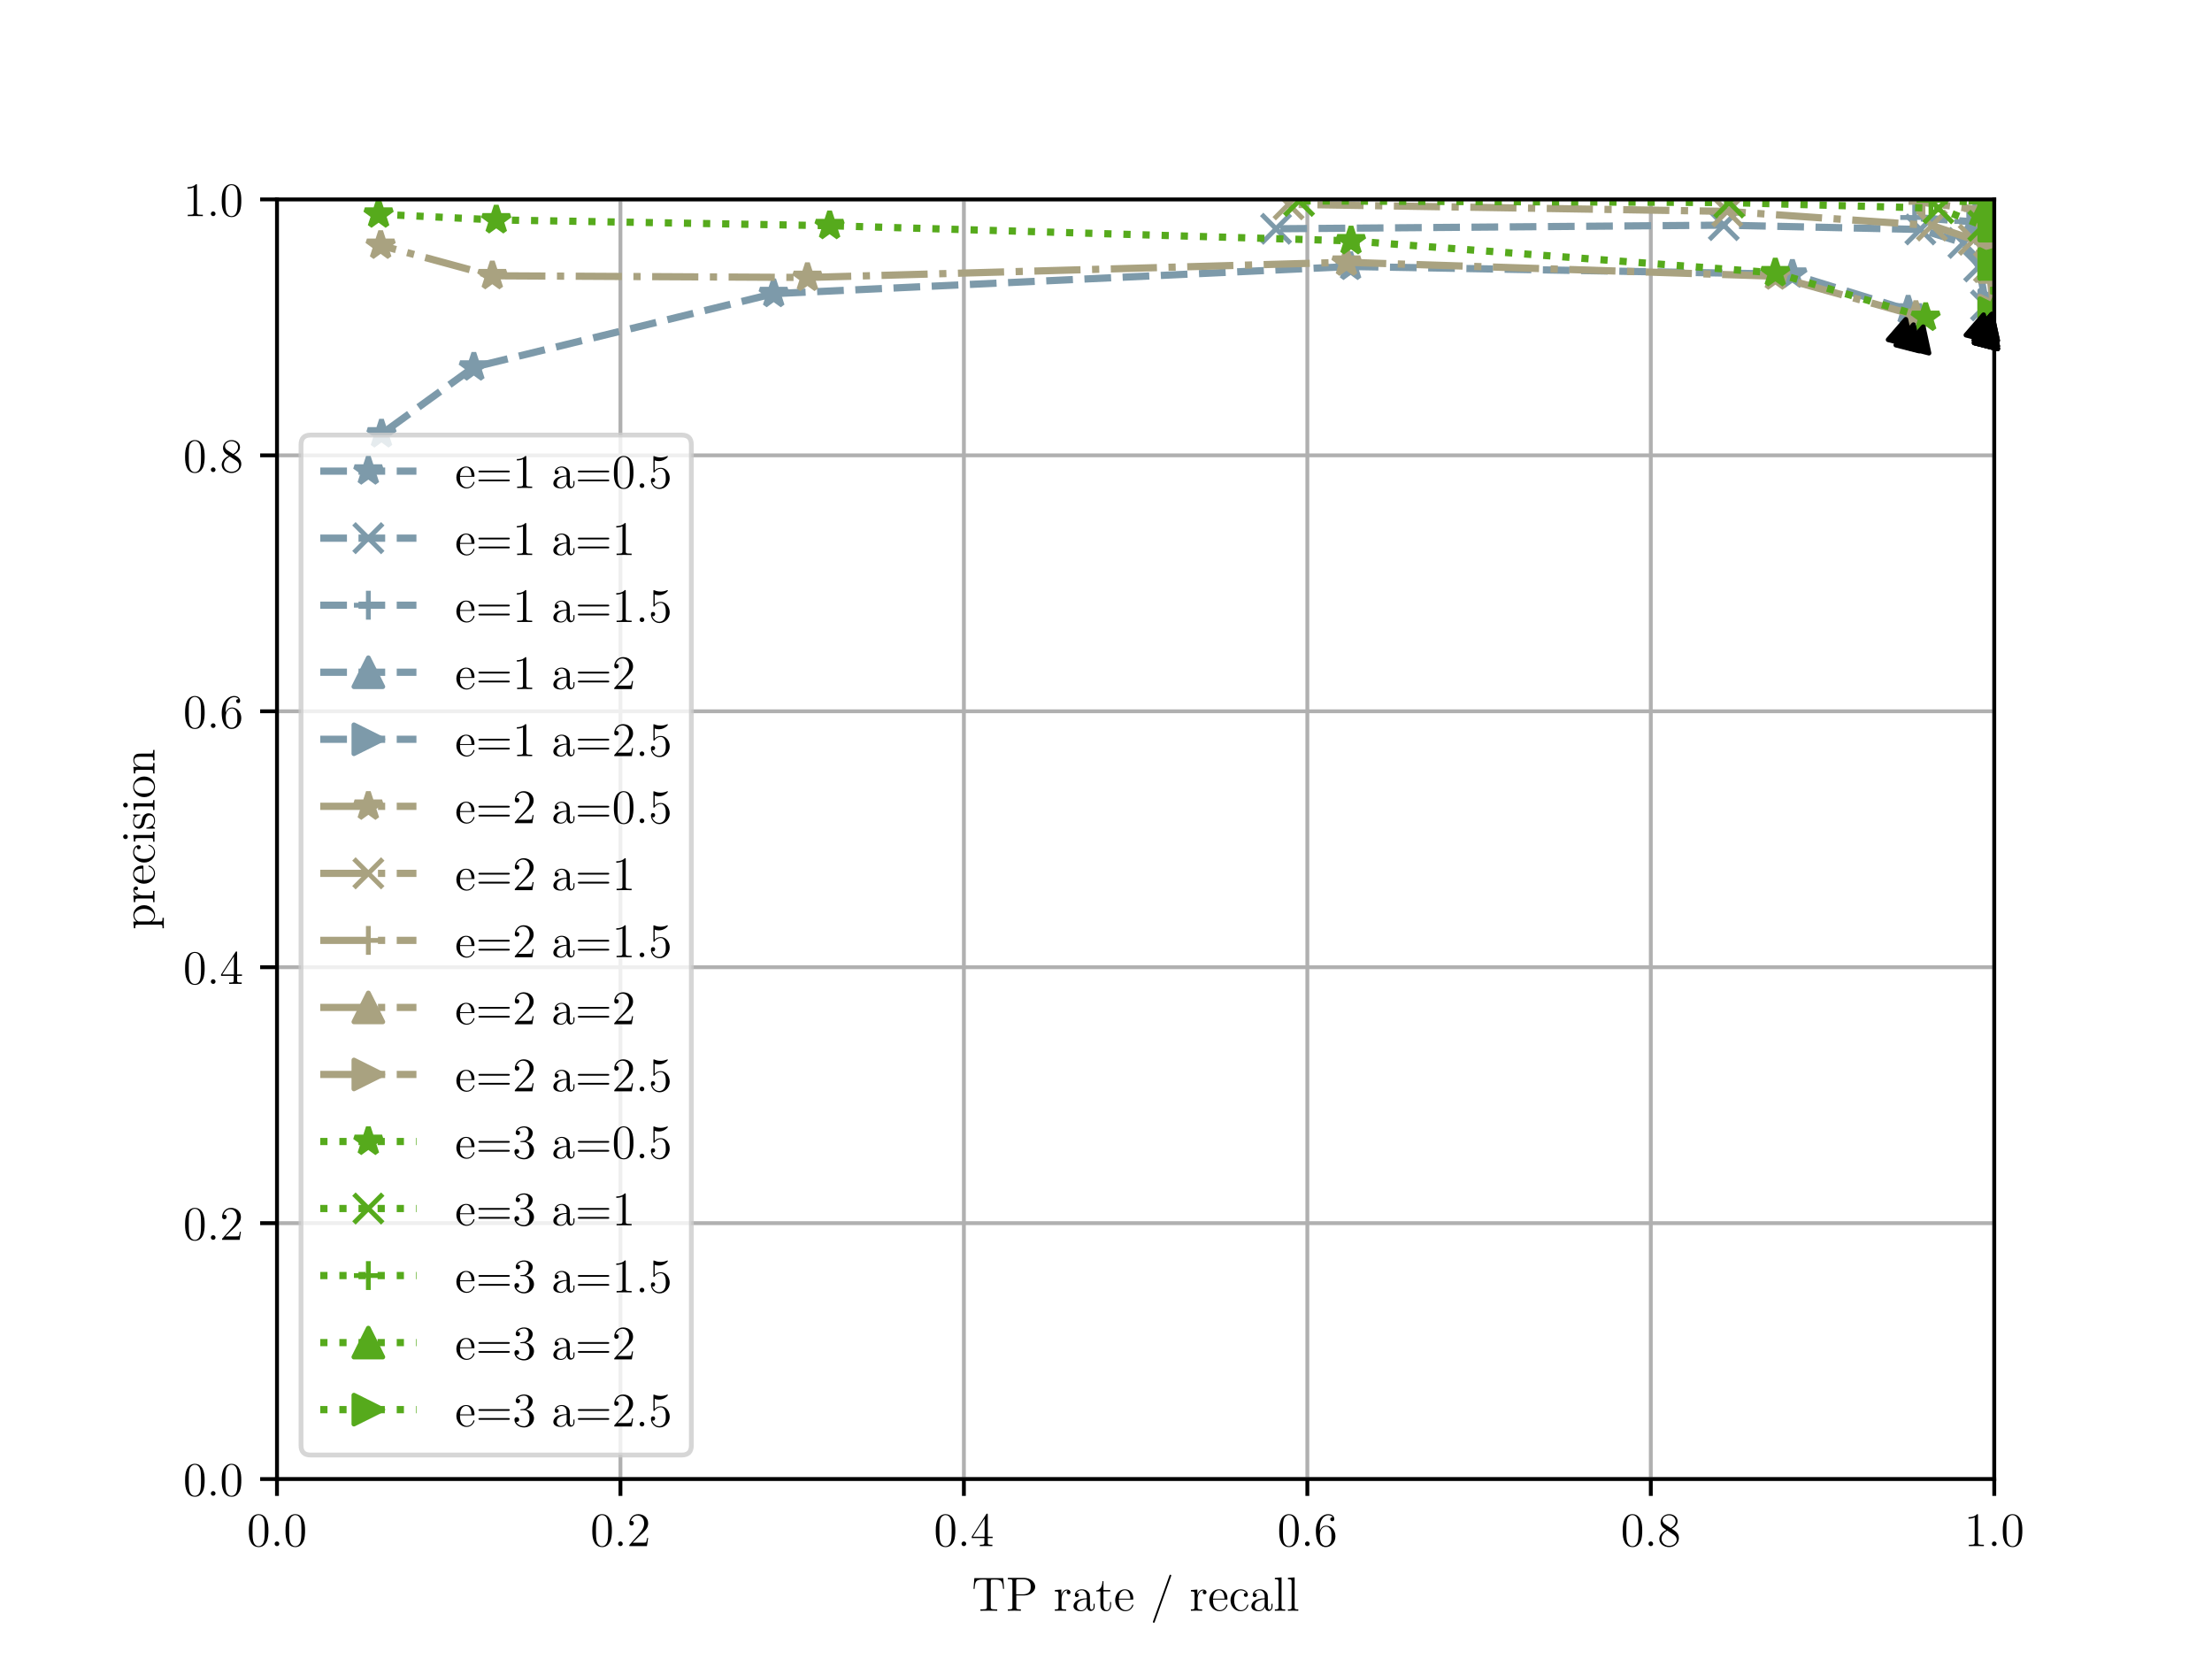<?xml version="1.0" encoding="utf-8" standalone="no"?>
<!DOCTYPE svg PUBLIC "-//W3C//DTD SVG 1.1//EN"
  "http://www.w3.org/Graphics/SVG/1.1/DTD/svg11.dtd">
<!-- Created with matplotlib (http://matplotlib.org/) -->
<svg height="345pt" version="1.1" viewBox="0 0 460 345" width="460pt" xmlns="http://www.w3.org/2000/svg" xmlns:xlink="http://www.w3.org/1999/xlink">
 <defs>
  <style type="text/css">
*{stroke-linecap:butt;stroke-linejoin:round;}
  </style>
 </defs>
 <g id="figure_1">
  <g id="patch_1">
   <path d="M 0 345.6 
L 460.8 345.6 
L 460.8 0 
L 0 0 
z
" style="fill:#ffffff;"/>
  </g>
  <g id="axes_1">
   <g id="patch_2">
    <path d="M 57.6 307.584 
L 414.72 307.584 
L 414.72 41.472 
L 57.6 41.472 
z
" style="fill:#ffffff;"/>
   </g>
   <g id="matplotlib.axis_1">
    <g id="xtick_1">
     <g id="line2d_1">
      <path clip-path="url(#pe45452f235)" d="M 57.6 307.584 
L 57.6 41.472 
" style="fill:none;stroke:#b0b0b0;stroke-linecap:square;stroke-width:0.8;"/>
     </g>
     <g id="line2d_2">
      <defs>
       <path d="M 0 0 
L 0 3.5 
" id="md0678fd550" style="stroke:#000000;stroke-width:0.8;"/>
      </defs>
      <g>
       <use style="stroke:#000000;stroke-width:0.8;" x="57.6" xlink:href="#md0678fd550" y="307.584"/>
      </g>
     </g>
     <g id="text_1">
      <!-- 0.0 -->
      <defs>
       <path d="M 44.797 32 
C 44.797 40.297 44.297 48.406 40.703 56 
C 36.594 64.297 29.406 66.5 24.5 66.5 
C 18.703 66.5 11.594 63.594 7.906 55.297 
C 5.094 49 4.094 42.797 4.094 32 
C 4.094 22.297 4.797 15 8.406 7.906 
C 12.297 0.297 19.203 -2.094 24.406 -2.094 
C 33.094 -2.094 38.094 3.094 41 8.906 
C 44.594 16.406 44.797 26.203 44.797 32 
z
M 37.203 33.203 
C 37.203 26.5 37.203 18.906 36.094 12.797 
C 34.203 1.797 27.906 -0.094 24.406 -0.094 
C 21.203 -0.094 14.703 1.703 12.797 12.594 
C 11.703 18.594 11.703 26.203 11.703 33.203 
C 11.703 41.406 11.703 48.797 13.297 54.703 
C 15 61.406 20.094 64.5 24.406 64.5 
C 28.203 64.5 34 62.203 35.906 53.594 
C 37.203 47.906 37.203 40 37.203 33.203 
z
" id="LMRoman12-Regular-30"/>
       <path d="M 18.406 4.906 
C 18.406 7.594 16.094 9.703 13.594 9.703 
C 10.703 9.703 8.703 7.406 8.703 4.906 
C 8.703 1.906 11.203 0 13.5 0 
C 16.203 0 18.406 2.094 18.406 4.906 
z
" id="LMRoman12-Regular-2e"/>
      </defs>
      <g transform="translate(51.34 321.525)scale(0.1 -0.1)">
       <use xlink:href="#LMRoman12-Regular-30"/>
       <use x="49" xlink:href="#LMRoman12-Regular-2e"/>
       <use x="76.2" xlink:href="#LMRoman12-Regular-30"/>
      </g>
     </g>
    </g>
    <g id="xtick_2">
     <g id="line2d_3">
      <path clip-path="url(#pe45452f235)" d="M 129.024 307.584 
L 129.024 41.472 
" style="fill:none;stroke:#b0b0b0;stroke-linecap:square;stroke-width:0.8;"/>
     </g>
     <g id="line2d_4">
      <g>
       <use style="stroke:#000000;stroke-width:0.8;" x="129.024" xlink:href="#md0678fd550" y="307.584"/>
      </g>
     </g>
     <g id="text_2">
      <!-- 0.2 -->
      <defs>
       <path d="M 44 16.797 
L 41.797 16.797 
C 41.5 15.094 40.703 9.594 39.703 8 
C 39 7.094 33.297 7.094 30.297 7.094 
L 11.797 7.094 
C 14.5 9.406 20.594 15.797 23.203 18.203 
C 38.406 32.203 44 37.406 44 47.297 
C 44 58.797 34.906 66.5 23.297 66.5 
C 11.703 66.5 4.906 56.594 4.906 48 
C 4.906 42.906 9.297 42.906 9.594 42.906 
C 11.703 42.906 14.297 44.406 14.297 47.594 
C 14.297 50.406 12.406 52.297 9.594 52.297 
C 8.703 52.297 8.5 52.297 8.203 52.203 
C 10.094 59 15.5 63.594 22 63.594 
C 30.5 63.594 35.703 56.5 35.703 47.297 
C 35.703 38.797 30.797 31.406 25.094 25 
L 4.906 2.406 
L 4.906 0 
L 41.406 0 
z
" id="LMRoman12-Regular-32"/>
      </defs>
      <g transform="translate(122.764 321.525)scale(0.1 -0.1)">
       <use xlink:href="#LMRoman12-Regular-30"/>
       <use x="49" xlink:href="#LMRoman12-Regular-2e"/>
       <use x="76.2" xlink:href="#LMRoman12-Regular-32"/>
      </g>
     </g>
    </g>
    <g id="xtick_3">
     <g id="line2d_5">
      <path clip-path="url(#pe45452f235)" d="M 200.448 307.584 
L 200.448 41.472 
" style="fill:none;stroke:#b0b0b0;stroke-linecap:square;stroke-width:0.8;"/>
     </g>
     <g id="line2d_6">
      <g>
       <use style="stroke:#000000;stroke-width:0.8;" x="200.448" xlink:href="#md0678fd550" y="307.584"/>
      </g>
     </g>
     <g id="text_3">
      <!-- 0.4 -->
      <defs>
       <path d="M 46.203 16.703 
L 46.203 19.594 
L 36.094 19.594 
L 36.094 65.094 
C 36.094 67 36.094 67.5 34.703 67.5 
C 33.906 67.5 33.594 67.5 32.797 66.297 
L 2.703 19.594 
L 2.703 16.703 
L 29 16.703 
L 29 7.594 
C 29 3.906 28.797 2.906 21.5 2.906 
L 19.5 2.906 
L 19.5 0 
C 21.797 0.203 29.703 0.203 32.5 0.203 
C 35.297 0.203 43.297 0.203 45.594 0 
L 45.594 2.906 
L 43.594 2.906 
C 36.406 2.906 36.094 3.906 36.094 7.594 
L 36.094 16.703 
z
M 29.5 19.594 
L 5.203 19.594 
L 29.5 57.297 
z
" id="LMRoman12-Regular-34"/>
      </defs>
      <g transform="translate(194.188 321.525)scale(0.1 -0.1)">
       <use xlink:href="#LMRoman12-Regular-30"/>
       <use x="49" xlink:href="#LMRoman12-Regular-2e"/>
       <use x="76.2" xlink:href="#LMRoman12-Regular-34"/>
      </g>
     </g>
    </g>
    <g id="xtick_4">
     <g id="line2d_7">
      <path clip-path="url(#pe45452f235)" d="M 271.872 307.584 
L 271.872 41.472 
" style="fill:none;stroke:#b0b0b0;stroke-linecap:square;stroke-width:0.8;"/>
     </g>
     <g id="line2d_8">
      <g>
       <use style="stroke:#000000;stroke-width:0.8;" x="271.872" xlink:href="#md0678fd550" y="307.584"/>
      </g>
     </g>
     <g id="text_4">
      <!-- 0.6 -->
      <defs>
       <path d="M 44.797 20.406 
C 44.797 33.703 35.5 42.594 25.5 42.594 
C 16.594 42.594 13.297 34.906 12.297 32.094 
L 12.297 34.797 
C 12.297 60.094 24.594 64.094 30 64.094 
C 33.594 64.094 37.203 63 39.094 60 
C 37.906 60 34.094 60 34.094 55.906 
C 34.094 53.703 35.594 51.797 38.203 51.797 
C 40.703 51.797 42.406 53.297 42.406 56.203 
C 42.406 61.406 38.594 66.5 29.906 66.5 
C 17.297 66.5 4.094 53.594 4.094 31.594 
C 4.094 4.094 16.094 -2.094 24.594 -2.094 
C 35.5 -2.094 44.797 7.406 44.797 20.406 
z
M 36.594 20.5 
C 36.594 15.406 36.594 10.906 34.703 7.094 
C 32.203 2.297 28.594 0.594 24.594 0.594 
C 18.297 0.594 15.297 6.203 14.406 8.297 
C 13.5 10.906 12.5 15.797 12.5 22.797 
C 12.5 30.703 16.094 40.594 25.094 40.594 
C 30.594 40.594 33.5 36.906 35 33.5 
C 36.594 29.797 36.594 24.797 36.594 20.5 
z
" id="LMRoman12-Regular-36"/>
      </defs>
      <g transform="translate(265.612 321.525)scale(0.1 -0.1)">
       <use xlink:href="#LMRoman12-Regular-30"/>
       <use x="49" xlink:href="#LMRoman12-Regular-2e"/>
       <use x="76.2" xlink:href="#LMRoman12-Regular-36"/>
      </g>
     </g>
    </g>
    <g id="xtick_5">
     <g id="line2d_9">
      <path clip-path="url(#pe45452f235)" d="M 343.296 307.584 
L 343.296 41.472 
" style="fill:none;stroke:#b0b0b0;stroke-linecap:square;stroke-width:0.8;"/>
     </g>
     <g id="line2d_10">
      <g>
       <use style="stroke:#000000;stroke-width:0.8;" x="343.296" xlink:href="#md0678fd550" y="307.584"/>
      </g>
     </g>
     <g id="text_5">
      <!-- 0.8 -->
      <defs>
       <path d="M 44.797 16.594 
C 44.797 26.797 37.594 31.297 29.797 36.094 
C 34.797 38.797 42.094 43.406 42.094 51.797 
C 42.094 60.5 33.703 66.5 24.5 66.5 
C 14.594 66.5 6.797 59.203 6.797 50.094 
C 6.797 46.703 7.797 43.297 10.594 39.906 
C 11.703 38.594 11.797 38.5 18.797 33.594 
C 9.094 29.094 4.094 22.406 4.094 15.094 
C 4.094 4.5 14.203 -2.094 24.406 -2.094 
C 35.5 -2.094 44.797 6.094 44.797 16.594 
z
M 38 51.703 
C 38 45.594 33.594 40.703 27.797 37.5 
L 16.203 45.094 
C 14.906 46 10.906 48.594 10.906 53.5 
C 10.906 60 17.703 64.094 24.406 64.094 
C 31.594 64.094 38 58.906 38 51.703 
z
M 40.203 13.406 
C 40.203 5.797 32.5 0.594 24.5 0.594 
C 16 0.594 8.703 6.797 8.703 15.094 
C 8.703 22.906 14.406 29.203 20.906 32.203 
L 33 24.297 
C 35.594 22.594 40.203 19.5 40.203 13.406 
z
" id="LMRoman12-Regular-38"/>
      </defs>
      <g transform="translate(337.036 321.525)scale(0.1 -0.1)">
       <use xlink:href="#LMRoman12-Regular-30"/>
       <use x="49" xlink:href="#LMRoman12-Regular-2e"/>
       <use x="76.2" xlink:href="#LMRoman12-Regular-38"/>
      </g>
     </g>
    </g>
    <g id="xtick_6">
     <g id="line2d_11">
      <path clip-path="url(#pe45452f235)" d="M 414.72 307.584 
L 414.72 41.472 
" style="fill:none;stroke:#b0b0b0;stroke-linecap:square;stroke-width:0.8;"/>
     </g>
     <g id="line2d_12">
      <g>
       <use style="stroke:#000000;stroke-width:0.8;" x="414.72" xlink:href="#md0678fd550" y="307.584"/>
      </g>
     </g>
     <g id="text_6">
      <!-- 1.0 -->
      <defs>
       <path d="M 41 0 
L 41 2.906 
L 37.906 2.906 
C 29.094 2.906 28.797 4.094 28.797 7.703 
L 28.797 64.094 
C 28.797 66.406 28.797 66.5 26.797 66.5 
C 24.406 63.797 19.406 60.094 9.094 60.094 
L 9.094 57.203 
C 11.406 57.203 16.406 57.203 21.906 59.797 
L 21.906 7.703 
C 21.906 4.094 21.594 2.906 12.797 2.906 
L 9.703 2.906 
L 9.703 0 
C 12.406 0.203 22.094 0.203 25.406 0.203 
C 28.703 0.203 38.297 0.203 41 0 
z
" id="LMRoman12-Regular-31"/>
      </defs>
      <g transform="translate(408.46 321.525)scale(0.1 -0.1)">
       <use xlink:href="#LMRoman12-Regular-31"/>
       <use x="49" xlink:href="#LMRoman12-Regular-2e"/>
       <use x="76.2" xlink:href="#LMRoman12-Regular-30"/>
      </g>
     </g>
    </g>
    <g id="text_7">
     <!-- TP rate / recall -->
     <defs>
      <path d="M 67.094 45.5 
L 65.297 67.797 
L 5.297 67.797 
L 3.5 45.5 
L 5.703 45.5 
C 7.094 61.297 8 64.906 23.797 64.906 
C 25.594 64.906 28.406 64.906 29.203 64.703 
C 31.203 64.406 31.297 63.203 31.297 60.906 
L 31.297 7.703 
C 31.297 4.297 31.297 2.906 21.5 2.906 
L 17.906 2.906 
L 17.906 0 
C 21.094 0.203 31.406 0.203 35.297 0.203 
C 39.203 0.203 49.594 0.203 52.797 0 
L 52.797 2.906 
L 49.203 2.906 
C 39.406 2.906 39.406 4.297 39.406 7.703 
L 39.406 60.906 
C 39.406 63.406 39.594 64.297 41.203 64.703 
C 42 64.906 44.906 64.906 46.797 64.906 
C 62.594 64.906 63.5 61.297 64.906 45.5 
z
" id="LMRoman12-Regular-54"/>
      <path d="M 61.094 49.797 
C 61.094 59.5 51.406 68.297 37.906 68.297 
L 4.203 68.297 
L 4.203 65.406 
L 6.203 65.406 
C 13.406 65.406 13.703 64.406 13.703 60.703 
L 13.703 7.594 
C 13.703 3.906 13.406 2.906 6.203 2.906 
L 4.203 2.906 
L 4.203 0 
C 6.594 0.203 14.797 0.203 17.703 0.203 
C 20.703 0.203 28.906 0.203 31.297 0 
L 31.297 2.906 
L 29.297 2.906 
C 22.094 2.906 21.797 3.906 21.797 7.594 
L 21.797 31.797 
L 38.703 31.797 
C 50.406 31.797 61.094 39.703 61.094 49.797 
z
M 51.797 49.797 
C 51.797 45.594 51.797 34.203 35.5 34.203 
L 21.594 34.203 
L 21.594 61.406 
C 21.594 64.703 21.797 65.406 26.203 65.406 
L 35.594 65.406 
C 51.797 65.406 51.797 54.094 51.797 49.797 
z
" id="LMRoman12-Regular-50"/>
      <path id="LMRoman12-Regular-20"/>
      <path d="M 35.297 38.297 
C 35.297 41.297 32.594 44.094 28.297 44.094 
C 19.797 44.094 16.906 34.906 16.297 33 
L 16.203 33 
L 16.203 44.094 
L 2.797 43 
L 2.797 40.094 
C 9.594 40.094 10.406 39.406 10.406 34.5 
L 10.406 7.406 
C 10.406 2.906 9.297 2.906 2.797 2.906 
L 2.797 0 
C 5.594 0.203 11.094 0.203 14.094 0.203 
C 16.797 0.203 23.906 0.203 26.203 0 
L 26.203 2.906 
L 24.203 2.906 
C 16.906 2.906 16.703 4 16.703 7.594 
L 16.703 23.297 
C 16.703 33 20.703 42.094 28.406 42.094 
C 29.203 42.094 29.406 42.094 29.797 42 
C 29 41.594 27.406 41 27.406 38.297 
C 27.406 35.406 29.703 34.297 31.297 34.297 
C 33.297 34.297 35.297 35.594 35.297 38.297 
z
" id="LMRoman12-Regular-72"/>
      <path d="M 47.406 8.906 
L 47.406 14.5 
L 45.203 14.5 
L 45.203 8.906 
C 45.203 3.203 42.797 2.406 41.406 2.406 
C 37.594 2.406 37.594 7.703 37.594 9.203 
L 37.594 26.703 
C 37.594 32.094 37.594 36.094 33.203 40 
C 29.703 43.203 25.203 44.594 20.797 44.594 
C 12.594 44.594 6.297 39.203 6.297 32.703 
C 6.297 29.797 8.203 28.406 10.5 28.406 
C 12.906 28.406 14.594 30.094 14.594 32.5 
C 14.594 36.594 11 36.594 9.5 36.594 
C 11.797 40.797 16.594 42.594 20.594 42.594 
C 25.203 42.594 31.094 38.797 31.094 29.797 
L 31.094 25.797 
C 11 25.5 3.406 17.094 3.406 9.406 
C 3.406 1.5 12.594 -1 18.703 -1 
C 25.297 -1 29.797 3 31.703 7.797 
C 32.094 3.094 35.203 -0.5 39.5 -0.5 
C 41.594 -0.5 47.406 0.906 47.406 8.906 
z
M 31.094 14.094 
C 31.094 4.297 23.797 1 19.5 1 
C 14.594 1 10.5 4.594 10.5 9.406 
C 10.5 22.594 27.5 23.797 31.094 24 
z
" id="LMRoman12-Regular-61"/>
      <path d="M 32.594 12.406 
L 32.594 18.094 
L 30.406 18.094 
L 30.406 12.594 
C 30.406 5.406 27.5 1.203 23.594 1.203 
C 16.797 1.203 16.797 10.5 16.797 12.203 
L 16.797 40.203 
L 30.906 40.203 
L 30.906 43.094 
L 16.797 43.094 
L 16.797 61.5 
L 14.594 61.5 
C 14.5 52.094 10.906 42.5 1.797 42.203 
L 1.797 40.203 
L 10.297 40.203 
L 10.297 12.406 
C 10.297 1.297 17.703 -1 23 -1 
C 29.297 -1 32.594 5.203 32.594 12.406 
z
" id="LMRoman12-Regular-74"/>
      <path d="M 40.703 11.906 
C 40.703 12.5 40.203 12.906 39.594 12.906 
C 38.797 12.906 38.594 12.406 38.406 11.906 
C 35.797 3.5 29.094 1.203 24.906 1.203 
C 20.703 1.203 10.594 4 10.594 21.297 
L 10.594 23.203 
L 38.297 23.203 
C 40.5 23.203 40.703 23.203 40.703 25.094 
C 40.703 35.203 35.297 44.594 23.203 44.594 
C 11.797 44.594 3 34.297 3 21.906 
C 3 8.703 13.203 -1 24.297 -1 
C 36.203 -1 40.703 9.797 40.703 11.906 
z
M 34.5 25.094 
L 10.703 25.094 
C 11.5 40.797 20.297 42.594 23.094 42.594 
C 33.797 42.594 34.406 28.5 34.5 25.094 
z
" id="LMRoman12-Regular-65"/>
      <path d="M 43.5 73.094 
C 43.5 74.406 42.5 75 41.703 75 
C 40.406 75 40.094 74.094 39.594 72.797 
L 5.906 -21.406 
C 5.406 -22.703 5.406 -23.094 5.406 -23.094 
C 5.406 -24.203 6.203 -25 7.297 -25 
C 8.594 -25 8.906 -24 9.297 -22.906 
L 43 71.406 
C 43.5 72.703 43.5 73.094 43.5 73.094 
z
" id="LMRoman12-Regular-2f"/>
      <path d="M 40.594 11.906 
C 40.594 12.797 39.906 12.797 39.594 12.797 
C 38.703 12.797 38.594 12.5 38.297 11.297 
C 36.094 4.203 30.703 1.203 25.297 1.203 
C 19.203 1.203 11.094 6.5 11.094 21.703 
C 11.094 38.297 19.594 42.406 24.594 42.406 
C 28.406 42.406 33.906 40.906 36.203 37 
C 35 37 31.297 37 31.297 32.906 
C 31.297 30.5 33 28.797 35.406 28.797 
C 37.703 28.797 39.594 30.203 39.594 33.094 
C 39.594 39.797 32.594 44.594 24.5 44.594 
C 12.797 44.594 3.5 34.203 3.5 21.594 
C 3.5 8.797 13.094 -1 24.406 -1 
C 37.594 -1 40.594 11 40.594 11.906 
z
" id="LMRoman12-Regular-63"/>
      <path d="M 24.797 0 
L 24.797 2.906 
C 18.406 2.906 17.203 2.906 17.203 7.406 
L 17.203 69.406 
L 3.297 68.297 
L 3.297 65.406 
C 10.094 65.406 10.906 64.703 10.906 59.797 
L 10.906 7.406 
C 10.906 2.906 9.797 2.906 3.297 2.906 
L 3.297 0 
C 6.094 0.203 11 0.203 14 0.203 
C 17 0.203 22 0.203 24.797 0 
z
" id="LMRoman12-Regular-6c"/>
     </defs>
     <g transform="translate(202.097 334.965)scale(0.1 -0.1)">
      <use xlink:href="#LMRoman12-Regular-54"/>
      <use x="70.7" xlink:href="#LMRoman12-Regular-50"/>
      <use x="137.3" xlink:href="#LMRoman12-Regular-20"/>
      <use x="169.9" xlink:href="#LMRoman12-Regular-72"/>
      <use x="208" xlink:href="#LMRoman12-Regular-61"/>
      <use x="257" xlink:href="#LMRoman12-Regular-74"/>
      <use x="295.1" xlink:href="#LMRoman12-Regular-65"/>
      <use x="338.6" xlink:href="#LMRoman12-Regular-20"/>
      <use x="371.2" xlink:href="#LMRoman12-Regular-2f"/>
      <use x="420.2" xlink:href="#LMRoman12-Regular-20"/>
      <use x="452.8" xlink:href="#LMRoman12-Regular-72"/>
      <use x="490.9" xlink:href="#LMRoman12-Regular-65"/>
      <use x="534.4" xlink:href="#LMRoman12-Regular-63"/>
      <use x="577.9" xlink:href="#LMRoman12-Regular-61"/>
      <use x="626.9" xlink:href="#LMRoman12-Regular-6c"/>
      <use x="654.1" xlink:href="#LMRoman12-Regular-6c"/>
     </g>
    </g>
   </g>
   <g id="matplotlib.axis_2">
    <g id="ytick_1">
     <g id="line2d_13">
      <path clip-path="url(#pe45452f235)" d="M 57.6 307.584 
L 414.72 307.584 
" style="fill:none;stroke:#b0b0b0;stroke-linecap:square;stroke-width:0.8;"/>
     </g>
     <g id="line2d_14">
      <defs>
       <path d="M 0 0 
L -3.5 0 
" id="m0ce6c7e4ac" style="stroke:#000000;stroke-width:0.8;"/>
      </defs>
      <g>
       <use style="stroke:#000000;stroke-width:0.8;" x="57.6" xlink:href="#m0ce6c7e4ac" y="307.584"/>
      </g>
     </g>
     <g id="text_8">
      <!-- 0.0 -->
      <g transform="translate(38.08 311.054)scale(0.1 -0.1)">
       <use xlink:href="#LMRoman12-Regular-30"/>
       <use x="49" xlink:href="#LMRoman12-Regular-2e"/>
       <use x="76.2" xlink:href="#LMRoman12-Regular-30"/>
      </g>
     </g>
    </g>
    <g id="ytick_2">
     <g id="line2d_15">
      <path clip-path="url(#pe45452f235)" d="M 57.6 254.362 
L 414.72 254.362 
" style="fill:none;stroke:#b0b0b0;stroke-linecap:square;stroke-width:0.8;"/>
     </g>
     <g id="line2d_16">
      <g>
       <use style="stroke:#000000;stroke-width:0.8;" x="57.6" xlink:href="#m0ce6c7e4ac" y="254.362"/>
      </g>
     </g>
     <g id="text_9">
      <!-- 0.2 -->
      <g transform="translate(38.08 257.832)scale(0.1 -0.1)">
       <use xlink:href="#LMRoman12-Regular-30"/>
       <use x="49" xlink:href="#LMRoman12-Regular-2e"/>
       <use x="76.2" xlink:href="#LMRoman12-Regular-32"/>
      </g>
     </g>
    </g>
    <g id="ytick_3">
     <g id="line2d_17">
      <path clip-path="url(#pe45452f235)" d="M 57.6 201.139 
L 414.72 201.139 
" style="fill:none;stroke:#b0b0b0;stroke-linecap:square;stroke-width:0.8;"/>
     </g>
     <g id="line2d_18">
      <g>
       <use style="stroke:#000000;stroke-width:0.8;" x="57.6" xlink:href="#m0ce6c7e4ac" y="201.139"/>
      </g>
     </g>
     <g id="text_10">
      <!-- 0.4 -->
      <g transform="translate(38.08 204.61)scale(0.1 -0.1)">
       <use xlink:href="#LMRoman12-Regular-30"/>
       <use x="49" xlink:href="#LMRoman12-Regular-2e"/>
       <use x="76.2" xlink:href="#LMRoman12-Regular-34"/>
      </g>
     </g>
    </g>
    <g id="ytick_4">
     <g id="line2d_19">
      <path clip-path="url(#pe45452f235)" d="M 57.6 147.917 
L 414.72 147.917 
" style="fill:none;stroke:#b0b0b0;stroke-linecap:square;stroke-width:0.8;"/>
     </g>
     <g id="line2d_20">
      <g>
       <use style="stroke:#000000;stroke-width:0.8;" x="57.6" xlink:href="#m0ce6c7e4ac" y="147.917"/>
      </g>
     </g>
     <g id="text_11">
      <!-- 0.6 -->
      <g transform="translate(38.08 151.387)scale(0.1 -0.1)">
       <use xlink:href="#LMRoman12-Regular-30"/>
       <use x="49" xlink:href="#LMRoman12-Regular-2e"/>
       <use x="76.2" xlink:href="#LMRoman12-Regular-36"/>
      </g>
     </g>
    </g>
    <g id="ytick_5">
     <g id="line2d_21">
      <path clip-path="url(#pe45452f235)" d="M 57.6 94.694 
L 414.72 94.694 
" style="fill:none;stroke:#b0b0b0;stroke-linecap:square;stroke-width:0.8;"/>
     </g>
     <g id="line2d_22">
      <g>
       <use style="stroke:#000000;stroke-width:0.8;" x="57.6" xlink:href="#m0ce6c7e4ac" y="94.694"/>
      </g>
     </g>
     <g id="text_12">
      <!-- 0.8 -->
      <g transform="translate(38.08 98.165)scale(0.1 -0.1)">
       <use xlink:href="#LMRoman12-Regular-30"/>
       <use x="49" xlink:href="#LMRoman12-Regular-2e"/>
       <use x="76.2" xlink:href="#LMRoman12-Regular-38"/>
      </g>
     </g>
    </g>
    <g id="ytick_6">
     <g id="line2d_23">
      <path clip-path="url(#pe45452f235)" d="M 57.6 41.472 
L 414.72 41.472 
" style="fill:none;stroke:#b0b0b0;stroke-linecap:square;stroke-width:0.8;"/>
     </g>
     <g id="line2d_24">
      <g>
       <use style="stroke:#000000;stroke-width:0.8;" x="57.6" xlink:href="#m0ce6c7e4ac" y="41.472"/>
      </g>
     </g>
     <g id="text_13">
      <!-- 1.0 -->
      <g transform="translate(38.08 44.942)scale(0.1 -0.1)">
       <use xlink:href="#LMRoman12-Regular-31"/>
       <use x="49" xlink:href="#LMRoman12-Regular-2e"/>
       <use x="76.2" xlink:href="#LMRoman12-Regular-30"/>
      </g>
     </g>
    </g>
    <g id="text_14">
     <!-- precision -->
     <defs>
      <path d="M 50.797 21.594 
C 50.797 34.297 41.406 44.094 30.5 44.094 
C 21.703 44.094 17 37.797 16.703 37.406 
L 16.703 44.094 
L 2.797 43 
L 2.797 40.094 
C 9.797 40.094 10.406 39.406 10.406 35 
L 10.406 -12 
C 10.406 -16.5 9.297 -16.5 2.797 -16.5 
L 2.797 -19.406 
C 5.406 -19.203 10.797 -19.203 13.594 -19.203 
C 16.5 -19.203 21.906 -19.203 24.5 -19.406 
L 24.5 -16.5 
C 18.094 -16.5 16.906 -16.5 16.906 -12 
L 16.906 5.406 
C 18.703 2.906 22.797 -1 29.203 -1 
C 40.703 -1 50.797 8.703 50.797 21.594 
z
M 43.203 21.594 
C 43.203 9.703 36.406 1 28.703 1 
C 25.594 1 22.703 2.297 20.703 4.203 
C 18.406 6.5 16.906 8.5 16.906 11.297 
L 16.906 31.906 
C 16.906 33.797 16.906 33.906 18 35.5 
C 21 40 25.906 41.906 29.703 41.906 
C 37.203 41.906 43.203 32.797 43.203 21.594 
z
" id="LMRoman12-Regular-70"/>
      <path d="M 24.094 0 
L 24.094 2.906 
C 17.594 2.906 17.203 3.406 17.203 7.297 
L 17.203 44.094 
L 3.594 43 
L 3.594 40.094 
C 10 40.094 10.906 39.5 10.906 34.594 
L 10.906 7.406 
C 10.906 2.906 9.797 2.906 3.297 2.906 
L 3.297 0 
C 6.094 0.203 10.906 0.203 13.797 0.203 
C 14.906 0.203 20.703 0.203 24.094 0 
z
M 18.5 60.406 
C 18.5 63.406 16.094 65.297 13.703 65.297 
C 10.906 65.297 8.797 63.094 8.797 60.406 
C 8.797 57.797 11 55.594 13.594 55.594 
C 16.594 55.594 18.5 58 18.5 60.406 
z
" id="LMRoman12-Regular-69"/>
      <path d="M 35.203 12.703 
C 35.203 18.094 31.906 21.297 31 22.203 
C 27.406 25.297 24.703 25.906 18.094 27.094 
C 15.094 27.703 7.797 29.094 7.797 35.094 
C 7.797 38.203 9.906 42.797 18.906 42.797 
C 29.797 42.797 30.406 33.5 30.594 30.406 
C 30.703 29.594 31.406 29.594 31.703 29.594 
C 32.797 29.594 32.797 30.094 32.797 31.906 
L 32.797 42.297 
C 32.797 44.094 32.797 44.594 31.797 44.594 
C 31 44.594 29.094 42.406 28.406 41.5 
C 25.297 44 22.203 44.594 19 44.594 
C 6.906 44.594 3.297 38 3.297 32.5 
C 3.297 31.406 3.297 27.906 7.094 24.406 
C 10.297 21.594 13.703 20.906 18.297 20 
C 23.797 18.906 25.094 18.594 27.594 16.594 
C 29.406 15.094 30.703 12.906 30.703 10.094 
C 30.703 5.797 28.203 1 19.406 1 
C 12.797 1 8 4.797 5.797 14.797 
C 5.406 16.594 5.297 16.797 5.297 16.797 
C 5.094 17.203 4.703 17.203 4.406 17.203 
C 3.297 17.203 3.297 16.703 3.297 14.906 
L 3.297 1.297 
C 3.297 -0.5 3.297 -1 4.297 -1 
C 4.797 -1 4.906 -0.906 6.594 1.203 
C 7.094 1.906 7.094 2.094 8.594 3.703 
C 12.406 -1 17.797 -1 19.5 -1 
C 30 -1 35.203 4.797 35.203 12.703 
z
" id="LMRoman12-Regular-73"/>
      <path d="M 45.906 21.406 
C 45.906 34.297 36.094 44.594 24.5 44.594 
C 12.5 44.594 3 34 3 21.406 
C 3 8.594 13 -1 24.406 -1 
C 36.203 -1 45.906 8.797 45.906 21.406 
z
M 38.297 22.297 
C 38.297 18.797 38.297 12.594 35.703 7.906 
C 32.906 3.094 28.297 1.203 24.5 1.203 
C 20.797 1.203 16.297 2.797 13.406 7.703 
C 10.703 12.203 10.594 18.094 10.594 22.297 
C 10.594 26.094 10.594 32.203 13.703 36.703 
C 16.5 41 20.906 42.594 24.406 42.594 
C 28.297 42.594 32.5 40.797 35.203 36.906 
C 38.297 32.297 38.297 26 38.297 22.297 
z
" id="LMRoman12-Regular-6f"/>
      <path d="M 52.094 0 
L 52.094 2.906 
C 47.094 2.906 44.594 2.906 44.5 5.906 
L 44.5 24.297 
C 44.5 33.594 44.5 36.406 42.203 39.594 
C 39.297 43.5 34.594 44.094 31.203 44.094 
C 21.5 44.094 17.703 35.797 16.906 33.797 
L 16.797 33.797 
L 16.797 44.094 
L 3.203 43 
L 3.203 40.094 
C 10 40.094 10.797 39.406 10.797 34.5 
L 10.797 7.406 
C 10.797 2.906 9.703 2.906 3.203 2.906 
L 3.203 0 
C 5.797 0.203 11.203 0.203 14 0.203 
C 16.906 0.203 22.297 0.203 24.906 0 
L 24.906 2.906 
C 18.5 2.906 17.297 2.906 17.297 7.406 
L 17.297 26 
C 17.297 36.5 24.203 42.094 30.406 42.094 
C 36.594 42.094 38 37 38 30.906 
L 38 7.406 
C 38 2.906 36.906 2.906 30.406 2.906 
L 30.406 0 
C 33 0.203 38.406 0.203 41.203 0.203 
C 44.094 0.203 49.5 0.203 52.094 0 
z
" id="LMRoman12-Regular-6e"/>
     </defs>
     <g transform="translate(32.139 193.323)rotate(-90)scale(0.1 -0.1)">
      <use xlink:href="#LMRoman12-Regular-70"/>
      <use x="54.4" xlink:href="#LMRoman12-Regular-72"/>
      <use x="92.5" xlink:href="#LMRoman12-Regular-65"/>
      <use x="136" xlink:href="#LMRoman12-Regular-63"/>
      <use x="179.5" xlink:href="#LMRoman12-Regular-69"/>
      <use x="206.7" xlink:href="#LMRoman12-Regular-73"/>
      <use x="245.3" xlink:href="#LMRoman12-Regular-69"/>
      <use x="272.5" xlink:href="#LMRoman12-Regular-6f"/>
      <use x="321.5" xlink:href="#LMRoman12-Regular-6e"/>
     </g>
    </g>
   </g>
   <g id="line2d_25">
    <path clip-path="url(#pe45452f235)" d="M 396.815 64.481 
L 372.735 57.033 
L 280.862 55.419 
L 160.896 61.069 
L 98.535 76.349 
L 79.333 90.249 
" style="fill:none;stroke:#7d9aaa;stroke-dasharray:5.55,2.4;stroke-dashoffset:0;stroke-width:1.5;"/>
    <defs>
     <path d="M 0 -3 
L -0.674 -0.927 
L -2.853 -0.927 
L -1.09 0.354 
L -1.763 2.427 
L -0 1.146 
L 1.763 2.427 
L 1.09 0.354 
L 2.853 -0.927 
L 0.674 -0.927 
z
" id="m148b81fcbc" style="stroke:#7d9aaa;stroke-linejoin:bevel;"/>
    </defs>
    <g clip-path="url(#pe45452f235)">
     <use style="fill:#7d9aaa;stroke:#7d9aaa;stroke-linejoin:bevel;" x="396.815" xlink:href="#m148b81fcbc" y="64.481"/>
     <use style="fill:#7d9aaa;stroke:#7d9aaa;stroke-linejoin:bevel;" x="372.735" xlink:href="#m148b81fcbc" y="57.033"/>
     <use style="fill:#7d9aaa;stroke:#7d9aaa;stroke-linejoin:bevel;" x="280.862" xlink:href="#m148b81fcbc" y="55.419"/>
     <use style="fill:#7d9aaa;stroke:#7d9aaa;stroke-linejoin:bevel;" x="160.896" xlink:href="#m148b81fcbc" y="61.069"/>
     <use style="fill:#7d9aaa;stroke:#7d9aaa;stroke-linejoin:bevel;" x="98.535" xlink:href="#m148b81fcbc" y="76.349"/>
     <use style="fill:#7d9aaa;stroke:#7d9aaa;stroke-linejoin:bevel;" x="79.333" xlink:href="#m148b81fcbc" y="90.249"/>
    </g>
   </g>
   <g id="line2d_26">
    <path clip-path="url(#pe45452f235)" d="M 412.991 63.521 
L 411.571 55.415 
L 408.299 50.523 
L 399.346 47.716 
L 358.472 46.823 
L 265.364 47.576 
" style="fill:none;stroke:#7d9aaa;stroke-dasharray:5.55,2.4;stroke-dashoffset:0;stroke-width:1.5;"/>
    <defs>
     <path d="M -3 3 
L 3 -3 
M -3 -3 
L 3 3 
" id="m9ec06d3817" style="stroke:#7d9aaa;"/>
    </defs>
    <g clip-path="url(#pe45452f235)">
     <use style="fill:#7d9aaa;stroke:#7d9aaa;" x="412.991" xlink:href="#m9ec06d3817" y="63.521"/>
     <use style="fill:#7d9aaa;stroke:#7d9aaa;" x="411.571" xlink:href="#m9ec06d3817" y="55.415"/>
     <use style="fill:#7d9aaa;stroke:#7d9aaa;" x="408.299" xlink:href="#m9ec06d3817" y="50.523"/>
     <use style="fill:#7d9aaa;stroke:#7d9aaa;" x="399.346" xlink:href="#m9ec06d3817" y="47.716"/>
     <use style="fill:#7d9aaa;stroke:#7d9aaa;" x="358.472" xlink:href="#m9ec06d3817" y="46.823"/>
     <use style="fill:#7d9aaa;stroke:#7d9aaa;" x="265.364" xlink:href="#m9ec06d3817" y="47.576"/>
    </g>
   </g>
   <g id="line2d_27">
    <path clip-path="url(#pe45452f235)" d="M 414.658 63.426 
L 414.288 55.315 
L 413.547 50.394 
L 412.25 47.494 
L 409.41 46.062 
L 398.173 45.229 
" style="fill:none;stroke:#7d9aaa;stroke-dasharray:5.55,2.4;stroke-dashoffset:0;stroke-width:1.5;"/>
    <defs>
     <path d="M -3 0 
L 3 0 
M 0 3 
L 0 -3 
" id="m1e95d808d4" style="stroke:#7d9aaa;"/>
    </defs>
    <g clip-path="url(#pe45452f235)">
     <use style="fill:#7d9aaa;stroke:#7d9aaa;" x="414.658" xlink:href="#m1e95d808d4" y="63.426"/>
     <use style="fill:#7d9aaa;stroke:#7d9aaa;" x="414.288" xlink:href="#m1e95d808d4" y="55.315"/>
     <use style="fill:#7d9aaa;stroke:#7d9aaa;" x="413.547" xlink:href="#m1e95d808d4" y="50.394"/>
     <use style="fill:#7d9aaa;stroke:#7d9aaa;" x="412.25" xlink:href="#m1e95d808d4" y="47.494"/>
     <use style="fill:#7d9aaa;stroke:#7d9aaa;" x="409.41" xlink:href="#m1e95d808d4" y="46.062"/>
     <use style="fill:#7d9aaa;stroke:#7d9aaa;" x="398.173" xlink:href="#m1e95d808d4" y="45.229"/>
    </g>
   </g>
   <g id="line2d_28">
    <path clip-path="url(#pe45452f235)" d="M 414.72 63.423 
L 414.72 55.299 
L 414.597 50.369 
L 414.103 47.464 
L 413.3 46.012 
L 411.633 45.089 
" style="fill:none;stroke:#7d9aaa;stroke-dasharray:5.55,2.4;stroke-dashoffset:0;stroke-width:1.5;"/>
    <defs>
     <path d="M 0 -3 
L -3 3 
L 3 3 
z
" id="m6ed98df857" style="stroke:#7d9aaa;stroke-linejoin:miter;"/>
    </defs>
    <g clip-path="url(#pe45452f235)">
     <use style="fill:#7d9aaa;stroke:#7d9aaa;stroke-linejoin:miter;" x="414.72" xlink:href="#m6ed98df857" y="63.423"/>
     <use style="fill:#7d9aaa;stroke:#7d9aaa;stroke-linejoin:miter;" x="414.72" xlink:href="#m6ed98df857" y="55.299"/>
     <use style="fill:#7d9aaa;stroke:#7d9aaa;stroke-linejoin:miter;" x="414.597" xlink:href="#m6ed98df857" y="50.369"/>
     <use style="fill:#7d9aaa;stroke:#7d9aaa;stroke-linejoin:miter;" x="414.103" xlink:href="#m6ed98df857" y="47.464"/>
     <use style="fill:#7d9aaa;stroke:#7d9aaa;stroke-linejoin:miter;" x="413.3" xlink:href="#m6ed98df857" y="46.012"/>
     <use style="fill:#7d9aaa;stroke:#7d9aaa;stroke-linejoin:miter;" x="411.633" xlink:href="#m6ed98df857" y="45.089"/>
    </g>
   </g>
   <g id="line2d_29">
    <path clip-path="url(#pe45452f235)" d="M 414.72 63.423 
L 414.72 55.299 
L 414.72 50.366 
L 414.597 47.456 
L 414.164 46.002 
L 413.67 45.068 
" style="fill:none;stroke:#7d9aaa;stroke-dasharray:5.55,2.4;stroke-dashoffset:0;stroke-width:1.5;"/>
    <defs>
     <path d="M 3 0 
L -3 -3 
L -3 3 
z
" id="md8c86403c6" style="stroke:#7d9aaa;stroke-linejoin:miter;"/>
    </defs>
    <g clip-path="url(#pe45452f235)">
     <use style="fill:#7d9aaa;stroke:#7d9aaa;stroke-linejoin:miter;" x="414.72" xlink:href="#md8c86403c6" y="63.423"/>
     <use style="fill:#7d9aaa;stroke:#7d9aaa;stroke-linejoin:miter;" x="414.72" xlink:href="#md8c86403c6" y="55.299"/>
     <use style="fill:#7d9aaa;stroke:#7d9aaa;stroke-linejoin:miter;" x="414.72" xlink:href="#md8c86403c6" y="50.366"/>
     <use style="fill:#7d9aaa;stroke:#7d9aaa;stroke-linejoin:miter;" x="414.597" xlink:href="#md8c86403c6" y="47.456"/>
     <use style="fill:#7d9aaa;stroke:#7d9aaa;stroke-linejoin:miter;" x="414.164" xlink:href="#md8c86403c6" y="46.002"/>
     <use style="fill:#7d9aaa;stroke:#7d9aaa;stroke-linejoin:miter;" x="413.67" xlink:href="#md8c86403c6" y="45.068"/>
    </g>
   </g>
   <g id="line2d_30">
    <path clip-path="url(#pe45452f235)" d="M 398.414 65.592 
L 369.2 57.438 
L 280.013 54.542 
L 167.911 57.702 
L 102.379 57.349 
L 79.156 51.029 
" style="fill:none;stroke:#a9a280;stroke-dasharray:9.6,2.4,1.5,2.4;stroke-dashoffset:0;stroke-width:1.5;"/>
    <defs>
     <path d="M 0 -3 
L -0.674 -0.927 
L -2.853 -0.927 
L -1.09 0.354 
L -1.763 2.427 
L -0 1.146 
L 1.763 2.427 
L 1.09 0.354 
L 2.853 -0.927 
L 0.674 -0.927 
z
" id="m0c12dea7d4" style="stroke:#a9a280;stroke-linejoin:bevel;"/>
    </defs>
    <g clip-path="url(#pe45452f235)">
     <use style="fill:#a9a280;stroke:#a9a280;stroke-linejoin:bevel;" x="398.414" xlink:href="#m0c12dea7d4" y="65.592"/>
     <use style="fill:#a9a280;stroke:#a9a280;stroke-linejoin:bevel;" x="369.2" xlink:href="#m0c12dea7d4" y="57.438"/>
     <use style="fill:#a9a280;stroke:#a9a280;stroke-linejoin:bevel;" x="280.013" xlink:href="#m0c12dea7d4" y="54.542"/>
     <use style="fill:#a9a280;stroke:#a9a280;stroke-linejoin:bevel;" x="167.911" xlink:href="#m0c12dea7d4" y="57.702"/>
     <use style="fill:#a9a280;stroke:#a9a280;stroke-linejoin:bevel;" x="102.379" xlink:href="#m0c12dea7d4" y="57.349"/>
     <use style="fill:#a9a280;stroke:#a9a280;stroke-linejoin:bevel;" x="79.156" xlink:href="#m0c12dea7d4" y="51.029"/>
    </g>
   </g>
   <g id="line2d_31">
    <path clip-path="url(#pe45452f235)" d="M 414.658 64.59 
L 413.608 55.552 
L 410.458 49.863 
L 401.75 46.899 
L 359.194 43.955 
L 267.969 42.484 
" style="fill:none;stroke:#a9a280;stroke-dasharray:9.6,2.4,1.5,2.4;stroke-dashoffset:0;stroke-width:1.5;"/>
    <defs>
     <path d="M -3 3 
L 3 -3 
M -3 -3 
L 3 3 
" id="mbc5949e5c7" style="stroke:#a9a280;"/>
    </defs>
    <g clip-path="url(#pe45452f235)">
     <use style="fill:#a9a280;stroke:#a9a280;" x="414.658" xlink:href="#mbc5949e5c7" y="64.59"/>
     <use style="fill:#a9a280;stroke:#a9a280;" x="413.608" xlink:href="#mbc5949e5c7" y="55.552"/>
     <use style="fill:#a9a280;stroke:#a9a280;" x="410.458" xlink:href="#mbc5949e5c7" y="49.863"/>
     <use style="fill:#a9a280;stroke:#a9a280;" x="401.75" xlink:href="#mbc5949e5c7" y="46.899"/>
     <use style="fill:#a9a280;stroke:#a9a280;" x="359.194" xlink:href="#mbc5949e5c7" y="43.955"/>
     <use style="fill:#a9a280;stroke:#a9a280;" x="267.969" xlink:href="#mbc5949e5c7" y="42.484"/>
    </g>
   </g>
   <g id="line2d_32">
    <path clip-path="url(#pe45452f235)" d="M 414.72 64.587 
L 414.72 55.51 
L 414.72 49.766 
L 413.855 46.718 
L 411.385 43.592 
L 399.897 42.095 
" style="fill:none;stroke:#a9a280;stroke-dasharray:9.6,2.4,1.5,2.4;stroke-dashoffset:0;stroke-width:1.5;"/>
    <defs>
     <path d="M -3 0 
L 3 0 
M 0 3 
L 0 -3 
" id="mc93c540e6d" style="stroke:#a9a280;"/>
    </defs>
    <g clip-path="url(#pe45452f235)">
     <use style="fill:#a9a280;stroke:#a9a280;" x="414.72" xlink:href="#mc93c540e6d" y="64.587"/>
     <use style="fill:#a9a280;stroke:#a9a280;" x="414.72" xlink:href="#mc93c540e6d" y="55.51"/>
     <use style="fill:#a9a280;stroke:#a9a280;" x="414.72" xlink:href="#mc93c540e6d" y="49.766"/>
     <use style="fill:#a9a280;stroke:#a9a280;" x="413.855" xlink:href="#mc93c540e6d" y="46.718"/>
     <use style="fill:#a9a280;stroke:#a9a280;" x="411.385" xlink:href="#mc93c540e6d" y="43.592"/>
     <use style="fill:#a9a280;stroke:#a9a280;" x="399.897" xlink:href="#mc93c540e6d" y="42.095"/>
    </g>
   </g>
   <g id="line2d_33">
    <path clip-path="url(#pe45452f235)" d="M 414.72 64.587 
L 414.72 55.51 
L 414.72 49.766 
L 414.72 46.706 
L 414.72 43.572 
L 413.361 42.071 
" style="fill:none;stroke:#a9a280;stroke-dasharray:9.6,2.4,1.5,2.4;stroke-dashoffset:0;stroke-width:1.5;"/>
    <defs>
     <path d="M 0 -3 
L -3 3 
L 3 3 
z
" id="m30bee8f7a9" style="stroke:#a9a280;stroke-linejoin:miter;"/>
    </defs>
    <g clip-path="url(#pe45452f235)">
     <use style="fill:#a9a280;stroke:#a9a280;stroke-linejoin:miter;" x="414.72" xlink:href="#m30bee8f7a9" y="64.587"/>
     <use style="fill:#a9a280;stroke:#a9a280;stroke-linejoin:miter;" x="414.72" xlink:href="#m30bee8f7a9" y="55.51"/>
     <use style="fill:#a9a280;stroke:#a9a280;stroke-linejoin:miter;" x="414.72" xlink:href="#m30bee8f7a9" y="49.766"/>
     <use style="fill:#a9a280;stroke:#a9a280;stroke-linejoin:miter;" x="414.72" xlink:href="#m30bee8f7a9" y="46.706"/>
     <use style="fill:#a9a280;stroke:#a9a280;stroke-linejoin:miter;" x="414.72" xlink:href="#m30bee8f7a9" y="43.572"/>
     <use style="fill:#a9a280;stroke:#a9a280;stroke-linejoin:miter;" x="413.361" xlink:href="#m30bee8f7a9" y="42.071"/>
    </g>
   </g>
   <g id="line2d_34">
    <path clip-path="url(#pe45452f235)" d="M 414.72 64.587 
L 414.72 55.51 
L 414.72 49.766 
L 414.72 46.706 
L 414.72 43.572 
L 414.72 42.069 
" style="fill:none;stroke:#a9a280;stroke-dasharray:9.6,2.4,1.5,2.4;stroke-dashoffset:0;stroke-width:1.5;"/>
    <defs>
     <path d="M 3 0 
L -3 -3 
L -3 3 
z
" id="m1bf759bba6" style="stroke:#a9a280;stroke-linejoin:miter;"/>
    </defs>
    <g clip-path="url(#pe45452f235)">
     <use style="fill:#a9a280;stroke:#a9a280;stroke-linejoin:miter;" x="414.72" xlink:href="#m1bf759bba6" y="64.587"/>
     <use style="fill:#a9a280;stroke:#a9a280;stroke-linejoin:miter;" x="414.72" xlink:href="#m1bf759bba6" y="55.51"/>
     <use style="fill:#a9a280;stroke:#a9a280;stroke-linejoin:miter;" x="414.72" xlink:href="#m1bf759bba6" y="49.766"/>
     <use style="fill:#a9a280;stroke:#a9a280;stroke-linejoin:miter;" x="414.72" xlink:href="#m1bf759bba6" y="46.706"/>
     <use style="fill:#a9a280;stroke:#a9a280;stroke-linejoin:miter;" x="414.72" xlink:href="#m1bf759bba6" y="43.572"/>
     <use style="fill:#a9a280;stroke:#a9a280;stroke-linejoin:miter;" x="414.72" xlink:href="#m1bf759bba6" y="42.069"/>
    </g>
   </g>
   <g id="line2d_35">
    <path clip-path="url(#pe45452f235)" d="M 400.448 66.024 
L 369.184 56.742 
L 280.954 50.091 
L 172.521 46.937 
L 103.198 45.73 
L 78.731 44.548 
" style="fill:none;stroke:#56aa1c;stroke-dasharray:1.5,2.475;stroke-dashoffset:0;stroke-width:1.5;"/>
    <defs>
     <path d="M 0 -3 
L -0.674 -0.927 
L -2.853 -0.927 
L -1.09 0.354 
L -1.763 2.427 
L -0 1.146 
L 1.763 2.427 
L 1.09 0.354 
L 2.853 -0.927 
L 0.674 -0.927 
z
" id="m6fbf184846" style="stroke:#56aa1c;stroke-linejoin:bevel;"/>
    </defs>
    <g clip-path="url(#pe45452f235)">
     <use style="fill:#56aa1c;stroke:#56aa1c;stroke-linejoin:bevel;" x="400.448" xlink:href="#m6fbf184846" y="66.024"/>
     <use style="fill:#56aa1c;stroke:#56aa1c;stroke-linejoin:bevel;" x="369.184" xlink:href="#m6fbf184846" y="56.742"/>
     <use style="fill:#56aa1c;stroke:#56aa1c;stroke-linejoin:bevel;" x="280.954" xlink:href="#m6fbf184846" y="50.091"/>
     <use style="fill:#56aa1c;stroke:#56aa1c;stroke-linejoin:bevel;" x="172.521" xlink:href="#m6fbf184846" y="46.937"/>
     <use style="fill:#56aa1c;stroke:#56aa1c;stroke-linejoin:bevel;" x="103.198" xlink:href="#m6fbf184846" y="45.73"/>
     <use style="fill:#56aa1c;stroke:#56aa1c;stroke-linejoin:bevel;" x="78.731" xlink:href="#m6fbf184846" y="44.548"/>
    </g>
   </g>
   <g id="line2d_36">
    <path clip-path="url(#pe45452f235)" d="M 414.72 65.13 
L 414.473 54.902 
L 412.434 46.963 
L 403.104 43.315 
L 359.607 42.124 
L 270.142 41.781 
" style="fill:none;stroke:#56aa1c;stroke-dasharray:1.5,2.475;stroke-dashoffset:0;stroke-width:1.5;"/>
    <defs>
     <path d="M -3 3 
L 3 -3 
M -3 -3 
L 3 3 
" id="m032f8977cf" style="stroke:#56aa1c;"/>
    </defs>
    <g clip-path="url(#pe45452f235)">
     <use style="fill:#56aa1c;stroke:#56aa1c;" x="414.72" xlink:href="#m032f8977cf" y="65.13"/>
     <use style="fill:#56aa1c;stroke:#56aa1c;" x="414.473" xlink:href="#m032f8977cf" y="54.902"/>
     <use style="fill:#56aa1c;stroke:#56aa1c;" x="412.434" xlink:href="#m032f8977cf" y="46.963"/>
     <use style="fill:#56aa1c;stroke:#56aa1c;" x="403.104" xlink:href="#m032f8977cf" y="43.315"/>
     <use style="fill:#56aa1c;stroke:#56aa1c;" x="359.607" xlink:href="#m032f8977cf" y="42.124"/>
     <use style="fill:#56aa1c;stroke:#56aa1c;" x="270.142" xlink:href="#m032f8977cf" y="41.781"/>
    </g>
   </g>
   <g id="line2d_37">
    <path clip-path="url(#pe45452f235)" d="M 414.72 65.13 
L 414.72 54.893 
L 414.72 46.929 
L 414.658 43.256 
L 412.372 42.027 
L 401.56 41.663 
" style="fill:none;stroke:#56aa1c;stroke-dasharray:1.5,2.475;stroke-dashoffset:0;stroke-width:1.5;"/>
    <defs>
     <path d="M -3 0 
L 3 0 
M 0 3 
L 0 -3 
" id="m8cbd7d6e19" style="stroke:#56aa1c;"/>
    </defs>
    <g clip-path="url(#pe45452f235)">
     <use style="fill:#56aa1c;stroke:#56aa1c;" x="414.72" xlink:href="#m8cbd7d6e19" y="65.13"/>
     <use style="fill:#56aa1c;stroke:#56aa1c;" x="414.72" xlink:href="#m8cbd7d6e19" y="54.893"/>
     <use style="fill:#56aa1c;stroke:#56aa1c;" x="414.72" xlink:href="#m8cbd7d6e19" y="46.929"/>
     <use style="fill:#56aa1c;stroke:#56aa1c;" x="414.658" xlink:href="#m8cbd7d6e19" y="43.256"/>
     <use style="fill:#56aa1c;stroke:#56aa1c;" x="412.372" xlink:href="#m8cbd7d6e19" y="42.027"/>
     <use style="fill:#56aa1c;stroke:#56aa1c;" x="401.56" xlink:href="#m8cbd7d6e19" y="41.663"/>
    </g>
   </g>
   <g id="line2d_38">
    <path clip-path="url(#pe45452f235)" d="M 414.72 65.13 
L 414.72 54.893 
L 414.72 46.929 
L 414.72 43.256 
L 414.72 42.023 
L 413.855 41.656 
" style="fill:none;stroke:#56aa1c;stroke-dasharray:1.5,2.475;stroke-dashoffset:0;stroke-width:1.5;"/>
    <defs>
     <path d="M 0 -3 
L -3 3 
L 3 3 
z
" id="mf61c1e4829" style="stroke:#56aa1c;stroke-linejoin:miter;"/>
    </defs>
    <g clip-path="url(#pe45452f235)">
     <use style="fill:#56aa1c;stroke:#56aa1c;stroke-linejoin:miter;" x="414.72" xlink:href="#mf61c1e4829" y="65.13"/>
     <use style="fill:#56aa1c;stroke:#56aa1c;stroke-linejoin:miter;" x="414.72" xlink:href="#mf61c1e4829" y="54.893"/>
     <use style="fill:#56aa1c;stroke:#56aa1c;stroke-linejoin:miter;" x="414.72" xlink:href="#mf61c1e4829" y="46.929"/>
     <use style="fill:#56aa1c;stroke:#56aa1c;stroke-linejoin:miter;" x="414.72" xlink:href="#mf61c1e4829" y="43.256"/>
     <use style="fill:#56aa1c;stroke:#56aa1c;stroke-linejoin:miter;" x="414.72" xlink:href="#mf61c1e4829" y="42.023"/>
     <use style="fill:#56aa1c;stroke:#56aa1c;stroke-linejoin:miter;" x="413.855" xlink:href="#mf61c1e4829" y="41.656"/>
    </g>
   </g>
   <g id="line2d_39">
    <path clip-path="url(#pe45452f235)" d="M 414.72 65.13 
L 414.72 54.893 
L 414.72 46.929 
L 414.72 43.256 
L 414.72 42.023 
L 414.72 41.656 
" style="fill:none;stroke:#56aa1c;stroke-dasharray:1.5,2.475;stroke-dashoffset:0;stroke-width:1.5;"/>
    <defs>
     <path d="M 3 0 
L -3 -3 
L -3 3 
z
" id="m89f3508f64" style="stroke:#56aa1c;stroke-linejoin:miter;"/>
    </defs>
    <g clip-path="url(#pe45452f235)">
     <use style="fill:#56aa1c;stroke:#56aa1c;stroke-linejoin:miter;" x="414.72" xlink:href="#m89f3508f64" y="65.13"/>
     <use style="fill:#56aa1c;stroke:#56aa1c;stroke-linejoin:miter;" x="414.72" xlink:href="#m89f3508f64" y="54.893"/>
     <use style="fill:#56aa1c;stroke:#56aa1c;stroke-linejoin:miter;" x="414.72" xlink:href="#m89f3508f64" y="46.929"/>
     <use style="fill:#56aa1c;stroke:#56aa1c;stroke-linejoin:miter;" x="414.72" xlink:href="#m89f3508f64" y="43.256"/>
     <use style="fill:#56aa1c;stroke:#56aa1c;stroke-linejoin:miter;" x="414.72" xlink:href="#m89f3508f64" y="42.023"/>
     <use style="fill:#56aa1c;stroke:#56aa1c;stroke-linejoin:miter;" x="414.72" xlink:href="#m89f3508f64" y="41.656"/>
    </g>
   </g>
   <g id="patch_3">
    <path d="M 57.6 307.584 
L 57.6 41.472 
" style="fill:none;stroke:#000000;stroke-linecap:square;stroke-linejoin:miter;stroke-width:0.8;"/>
   </g>
   <g id="patch_4">
    <path d="M 414.72 307.584 
L 414.72 41.472 
" style="fill:none;stroke:#000000;stroke-linecap:square;stroke-linejoin:miter;stroke-width:0.8;"/>
   </g>
   <g id="patch_5">
    <path d="M 57.6 307.584 
L 414.72 307.584 
" style="fill:none;stroke:#000000;stroke-linecap:square;stroke-linejoin:miter;stroke-width:0.8;"/>
   </g>
   <g id="patch_6">
    <path d="M 57.6 41.472 
L 414.72 41.472 
" style="fill:none;stroke:#000000;stroke-linecap:square;stroke-linejoin:miter;stroke-width:0.8;"/>
   </g>
   <g id="patch_7">
    <path d="M 392.66 70.646 
Q 394.49 68.533 396.319 66.42 
Q 396.912 69.152 397.504 71.883 
z
" style="stroke:#000000;stroke-linecap:round;"/>
   </g>
   <g id="text_15">
    <!--   -->
    <g transform="translate(396.815 64.481)scale(0.1 -0.1)">
     <use xlink:href="#LMRoman12-Regular-20"/>
    </g>
   </g>
   <g id="patch_8">
    <path d="M 408.837 69.686 
Q 410.666 67.573 412.496 65.46 
Q 413.089 68.191 413.681 70.923 
z
" style="stroke:#000000;stroke-linecap:round;"/>
   </g>
   <g id="text_16">
    <!--   -->
    <g transform="translate(412.991 63.521)scale(0.1 -0.1)">
     <use xlink:href="#LMRoman12-Regular-20"/>
    </g>
   </g>
   <g id="patch_9">
    <path d="M 410.504 69.591 
Q 412.333 67.478 414.163 65.365 
Q 414.756 68.097 415.348 70.828 
z
" style="stroke:#000000;stroke-linecap:round;"/>
   </g>
   <g id="text_17">
    <!--   -->
    <g transform="translate(414.658 63.426)scale(0.1 -0.1)">
     <use xlink:href="#LMRoman12-Regular-20"/>
    </g>
   </g>
   <g id="patch_10">
    <path d="M 410.565 69.588 
Q 412.395 67.475 414.225 65.362 
Q 414.817 68.093 415.41 70.825 
z
" style="stroke:#000000;stroke-linecap:round;"/>
   </g>
   <g id="text_18">
    <!--   -->
    <g transform="translate(414.72 63.423)scale(0.1 -0.1)">
     <use xlink:href="#LMRoman12-Regular-20"/>
    </g>
   </g>
   <g id="patch_11">
    <path d="M 410.565 69.588 
Q 412.395 67.475 414.225 65.362 
Q 414.817 68.093 415.41 70.825 
z
" style="stroke:#000000;stroke-linecap:round;"/>
   </g>
   <g id="text_19">
    <!--   -->
    <g transform="translate(414.72 63.423)scale(0.1 -0.1)">
     <use xlink:href="#LMRoman12-Regular-20"/>
    </g>
   </g>
   <g id="patch_12">
    <path d="M 394.26 71.757 
Q 396.089 69.644 397.919 67.531 
Q 398.512 70.263 399.104 72.994 
z
" style="stroke:#000000;stroke-linecap:round;"/>
   </g>
   <g id="text_20">
    <!--   -->
    <g transform="translate(398.414 65.592)scale(0.1 -0.1)">
     <use xlink:href="#LMRoman12-Regular-20"/>
    </g>
   </g>
   <g id="patch_13">
    <path d="M 410.504 70.755 
Q 412.333 68.642 414.163 66.529 
Q 414.756 69.261 415.348 71.992 
z
" style="stroke:#000000;stroke-linecap:round;"/>
   </g>
   <g id="text_21">
    <!--   -->
    <g transform="translate(414.658 64.59)scale(0.1 -0.1)">
     <use xlink:href="#LMRoman12-Regular-20"/>
    </g>
   </g>
   <g id="patch_14">
    <path d="M 410.565 70.751 
Q 412.395 68.638 414.225 66.525 
Q 414.817 69.257 415.41 71.989 
z
" style="stroke:#000000;stroke-linecap:round;"/>
   </g>
   <g id="text_22">
    <!--   -->
    <g transform="translate(414.72 64.587)scale(0.1 -0.1)">
     <use xlink:href="#LMRoman12-Regular-20"/>
    </g>
   </g>
   <g id="patch_15">
    <path d="M 410.565 70.751 
Q 412.395 68.638 414.225 66.525 
Q 414.817 69.257 415.41 71.989 
z
" style="stroke:#000000;stroke-linecap:round;"/>
   </g>
   <g id="text_23">
    <!--   -->
    <g transform="translate(414.72 64.587)scale(0.1 -0.1)">
     <use xlink:href="#LMRoman12-Regular-20"/>
    </g>
   </g>
   <g id="patch_16">
    <path d="M 410.565 70.751 
Q 412.395 68.638 414.225 66.525 
Q 414.817 69.257 415.41 71.989 
z
" style="stroke:#000000;stroke-linecap:round;"/>
   </g>
   <g id="text_24">
    <!--   -->
    <g transform="translate(414.72 64.587)scale(0.1 -0.1)">
     <use xlink:href="#LMRoman12-Regular-20"/>
    </g>
   </g>
   <g id="patch_17">
    <path d="M 396.293 72.189 
Q 398.123 70.076 399.952 67.963 
Q 400.545 70.695 401.137 73.426 
z
" style="stroke:#000000;stroke-linecap:round;"/>
   </g>
   <g id="text_25">
    <!--   -->
    <g transform="translate(400.448 66.024)scale(0.1 -0.1)">
     <use xlink:href="#LMRoman12-Regular-20"/>
    </g>
   </g>
   <g id="patch_18">
    <path d="M 410.565 71.295 
Q 412.395 69.182 414.225 67.069 
Q 414.817 69.801 415.41 72.532 
z
" style="stroke:#000000;stroke-linecap:round;"/>
   </g>
   <g id="text_26">
    <!--   -->
    <g transform="translate(414.72 65.13)scale(0.1 -0.1)">
     <use xlink:href="#LMRoman12-Regular-20"/>
    </g>
   </g>
   <g id="patch_19">
    <path d="M 410.565 71.295 
Q 412.395 69.182 414.225 67.069 
Q 414.817 69.801 415.41 72.532 
z
" style="stroke:#000000;stroke-linecap:round;"/>
   </g>
   <g id="text_27">
    <!--   -->
    <g transform="translate(414.72 65.13)scale(0.1 -0.1)">
     <use xlink:href="#LMRoman12-Regular-20"/>
    </g>
   </g>
   <g id="patch_20">
    <path d="M 410.565 71.295 
Q 412.395 69.182 414.225 67.069 
Q 414.817 69.801 415.41 72.532 
z
" style="stroke:#000000;stroke-linecap:round;"/>
   </g>
   <g id="text_28">
    <!--   -->
    <g transform="translate(414.72 65.13)scale(0.1 -0.1)">
     <use xlink:href="#LMRoman12-Regular-20"/>
    </g>
   </g>
   <g id="patch_21">
    <path d="M 410.565 71.295 
Q 412.395 69.182 414.225 67.069 
Q 414.817 69.801 415.41 72.532 
z
" style="stroke:#000000;stroke-linecap:round;"/>
   </g>
   <g id="text_29">
    <!--   -->
    <g transform="translate(414.72 65.13)scale(0.1 -0.1)">
     <use xlink:href="#LMRoman12-Regular-20"/>
    </g>
   </g>
   <g id="legend_1">
    <g id="patch_22">
     <path d="M 64.6 302.584 
L 141.77 302.584 
Q 143.77 302.584 143.77 300.584 
L 143.77 92.475 
Q 143.77 90.475 141.77 90.475 
L 64.6 90.475 
Q 62.6 90.475 62.6 92.475 
L 62.6 300.584 
Q 62.6 302.584 64.6 302.584 
z
" style="fill:#ffffff;opacity:0.8;stroke:#cccccc;stroke-linejoin:miter;"/>
    </g>
    <g id="line2d_40">
     <path d="M 66.6 97.975 
L 86.6 97.975 
" style="fill:none;stroke:#7d9aaa;stroke-dasharray:5.55,2.4;stroke-dashoffset:0;stroke-width:1.5;"/>
    </g>
    <g id="line2d_41">
     <g>
      <use style="fill:#7d9aaa;stroke:#7d9aaa;stroke-linejoin:bevel;" x="76.6" xlink:href="#m148b81fcbc" y="97.975"/>
     </g>
    </g>
    <g id="text_30">
     <!-- e=1 a=0.5 -->
     <defs>
      <path d="M 70.703 34.203 
C 70.703 36.094 69 36.094 67.5 36.094 
L 8.594 36.094 
C 7.203 36.094 5.406 36.094 5.406 34.297 
C 5.406 32.406 7.094 32.406 8.594 32.406 
L 67.5 32.406 
C 68.906 32.406 70.703 32.406 70.703 34.203 
z
M 70.703 15.594 
C 70.703 17.5 69 17.5 67.5 17.5 
L 8.594 17.5 
C 7.203 17.5 5.406 17.5 5.406 15.703 
C 5.406 13.797 7.094 13.797 8.594 13.797 
L 67.5 13.797 
C 68.906 13.797 70.703 13.797 70.703 15.594 
z
" id="LMRoman12-Regular-3d"/>
      <path d="M 44 20.094 
C 44 32 36 41.906 25.5 41.906 
C 19.797 41.906 15.406 39.406 12.797 36.594 
L 12.797 57.297 
C 17.094 55.906 20.594 55.797 21.703 55.797 
C 33 55.797 40.203 64.094 40.203 65.5 
C 40.203 65.906 40 66.406 39.406 66.406 
C 39.406 66.406 39 66.406 38.094 66 
C 32.5 63.594 27.703 63.297 25.094 63.297 
C 18.5 63.297 13.797 65.297 11.906 66.094 
C 11.203 66.406 10.906 66.406 10.906 66.406 
C 10.094 66.406 10.094 65.797 10.094 64.203 
L 10.094 34.5 
C 10.094 32.703 10.094 32.094 11.297 32.094 
C 11.797 32.094 11.906 32.203 12.906 33.406 
C 15.703 37.5 20.406 39.906 25.406 39.906 
C 30.703 39.906 33.297 35 34.094 33.297 
C 35.797 29.406 35.906 24.5 35.906 20.703 
C 35.906 16.906 35.906 11.203 33.094 6.703 
C 30.906 3.094 27 0.594 22.594 0.594 
C 16 0.594 9.5 5.094 7.703 12.406 
C 8.203 12.203 8.797 12.094 9.297 12.094 
C 11 12.094 13.703 13.094 13.703 16.5 
C 13.703 19.297 11.797 20.906 9.297 20.906 
C 7.5 20.906 4.906 20 4.906 16.094 
C 4.906 7.594 11.703 -2.094 22.797 -2.094 
C 34.094 -2.094 44 7.406 44 20.094 
z
" id="LMRoman12-Regular-35"/>
     </defs>
     <g transform="translate(94.6 101.475)scale(0.1 -0.1)">
      <use xlink:href="#LMRoman12-Regular-65"/>
      <use x="43.5" xlink:href="#LMRoman12-Regular-3d"/>
      <use x="119.7" xlink:href="#LMRoman12-Regular-31"/>
      <use x="168.7" xlink:href="#LMRoman12-Regular-20"/>
      <use x="201.3" xlink:href="#LMRoman12-Regular-61"/>
      <use x="250.3" xlink:href="#LMRoman12-Regular-3d"/>
      <use x="326.5" xlink:href="#LMRoman12-Regular-30"/>
      <use x="375.5" xlink:href="#LMRoman12-Regular-2e"/>
      <use x="402.7" xlink:href="#LMRoman12-Regular-35"/>
     </g>
    </g>
    <g id="line2d_42">
     <path d="M 66.6 111.915 
L 86.6 111.915 
" style="fill:none;stroke:#7d9aaa;stroke-dasharray:5.55,2.4;stroke-dashoffset:0;stroke-width:1.5;"/>
    </g>
    <g id="line2d_43">
     <g>
      <use style="fill:#7d9aaa;stroke:#7d9aaa;" x="76.6" xlink:href="#m9ec06d3817" y="111.915"/>
     </g>
    </g>
    <g id="text_31">
     <!-- e=1 a=1   -->
     <g transform="translate(94.6 115.415)scale(0.1 -0.1)">
      <use xlink:href="#LMRoman12-Regular-65"/>
      <use x="43.5" xlink:href="#LMRoman12-Regular-3d"/>
      <use x="119.7" xlink:href="#LMRoman12-Regular-31"/>
      <use x="168.7" xlink:href="#LMRoman12-Regular-20"/>
      <use x="201.3" xlink:href="#LMRoman12-Regular-61"/>
      <use x="250.3" xlink:href="#LMRoman12-Regular-3d"/>
      <use x="326.5" xlink:href="#LMRoman12-Regular-31"/>
      <use x="375.5" xlink:href="#LMRoman12-Regular-20"/>
      <use x="408.1" xlink:href="#LMRoman12-Regular-20"/>
     </g>
    </g>
    <g id="line2d_44">
     <path d="M 66.6 125.856 
L 86.6 125.856 
" style="fill:none;stroke:#7d9aaa;stroke-dasharray:5.55,2.4;stroke-dashoffset:0;stroke-width:1.5;"/>
    </g>
    <g id="line2d_45">
     <g>
      <use style="fill:#7d9aaa;stroke:#7d9aaa;" x="76.6" xlink:href="#m1e95d808d4" y="125.856"/>
     </g>
    </g>
    <g id="text_32">
     <!-- e=1 a=1.5 -->
     <g transform="translate(94.6 129.356)scale(0.1 -0.1)">
      <use xlink:href="#LMRoman12-Regular-65"/>
      <use x="43.5" xlink:href="#LMRoman12-Regular-3d"/>
      <use x="119.7" xlink:href="#LMRoman12-Regular-31"/>
      <use x="168.7" xlink:href="#LMRoman12-Regular-20"/>
      <use x="201.3" xlink:href="#LMRoman12-Regular-61"/>
      <use x="250.3" xlink:href="#LMRoman12-Regular-3d"/>
      <use x="326.5" xlink:href="#LMRoman12-Regular-31"/>
      <use x="375.5" xlink:href="#LMRoman12-Regular-2e"/>
      <use x="402.7" xlink:href="#LMRoman12-Regular-35"/>
     </g>
    </g>
    <g id="line2d_46">
     <path d="M 66.6 139.797 
L 86.6 139.797 
" style="fill:none;stroke:#7d9aaa;stroke-dasharray:5.55,2.4;stroke-dashoffset:0;stroke-width:1.5;"/>
    </g>
    <g id="line2d_47">
     <g>
      <use style="fill:#7d9aaa;stroke:#7d9aaa;stroke-linejoin:miter;" x="76.6" xlink:href="#m6ed98df857" y="139.797"/>
     </g>
    </g>
    <g id="text_33">
     <!-- e=1 a=2   -->
     <g transform="translate(94.6 143.297)scale(0.1 -0.1)">
      <use xlink:href="#LMRoman12-Regular-65"/>
      <use x="43.5" xlink:href="#LMRoman12-Regular-3d"/>
      <use x="119.7" xlink:href="#LMRoman12-Regular-31"/>
      <use x="168.7" xlink:href="#LMRoman12-Regular-20"/>
      <use x="201.3" xlink:href="#LMRoman12-Regular-61"/>
      <use x="250.3" xlink:href="#LMRoman12-Regular-3d"/>
      <use x="326.5" xlink:href="#LMRoman12-Regular-32"/>
      <use x="375.5" xlink:href="#LMRoman12-Regular-20"/>
      <use x="408.1" xlink:href="#LMRoman12-Regular-20"/>
     </g>
    </g>
    <g id="line2d_48">
     <path d="M 66.6 153.737 
L 86.6 153.737 
" style="fill:none;stroke:#7d9aaa;stroke-dasharray:5.55,2.4;stroke-dashoffset:0;stroke-width:1.5;"/>
    </g>
    <g id="line2d_49">
     <g>
      <use style="fill:#7d9aaa;stroke:#7d9aaa;stroke-linejoin:miter;" x="76.6" xlink:href="#md8c86403c6" y="153.737"/>
     </g>
    </g>
    <g id="text_34">
     <!-- e=1 a=2.5 -->
     <g transform="translate(94.6 157.237)scale(0.1 -0.1)">
      <use xlink:href="#LMRoman12-Regular-65"/>
      <use x="43.5" xlink:href="#LMRoman12-Regular-3d"/>
      <use x="119.7" xlink:href="#LMRoman12-Regular-31"/>
      <use x="168.7" xlink:href="#LMRoman12-Regular-20"/>
      <use x="201.3" xlink:href="#LMRoman12-Regular-61"/>
      <use x="250.3" xlink:href="#LMRoman12-Regular-3d"/>
      <use x="326.5" xlink:href="#LMRoman12-Regular-32"/>
      <use x="375.5" xlink:href="#LMRoman12-Regular-2e"/>
      <use x="402.7" xlink:href="#LMRoman12-Regular-35"/>
     </g>
    </g>
    <g id="line2d_50">
     <path d="M 66.6 167.678 
L 86.6 167.678 
" style="fill:none;stroke:#a9a280;stroke-dasharray:9.6,2.4,1.5,2.4;stroke-dashoffset:0;stroke-width:1.5;"/>
    </g>
    <g id="line2d_51">
     <g>
      <use style="fill:#a9a280;stroke:#a9a280;stroke-linejoin:bevel;" x="76.6" xlink:href="#m0c12dea7d4" y="167.678"/>
     </g>
    </g>
    <g id="text_35">
     <!-- e=2 a=0.5 -->
     <g transform="translate(94.6 171.178)scale(0.1 -0.1)">
      <use xlink:href="#LMRoman12-Regular-65"/>
      <use x="43.5" xlink:href="#LMRoman12-Regular-3d"/>
      <use x="119.7" xlink:href="#LMRoman12-Regular-32"/>
      <use x="168.7" xlink:href="#LMRoman12-Regular-20"/>
      <use x="201.3" xlink:href="#LMRoman12-Regular-61"/>
      <use x="250.3" xlink:href="#LMRoman12-Regular-3d"/>
      <use x="326.5" xlink:href="#LMRoman12-Regular-30"/>
      <use x="375.5" xlink:href="#LMRoman12-Regular-2e"/>
      <use x="402.7" xlink:href="#LMRoman12-Regular-35"/>
     </g>
    </g>
    <g id="line2d_52">
     <path d="M 66.6 181.618 
L 86.6 181.618 
" style="fill:none;stroke:#a9a280;stroke-dasharray:9.6,2.4,1.5,2.4;stroke-dashoffset:0;stroke-width:1.5;"/>
    </g>
    <g id="line2d_53">
     <g>
      <use style="fill:#a9a280;stroke:#a9a280;" x="76.6" xlink:href="#mbc5949e5c7" y="181.618"/>
     </g>
    </g>
    <g id="text_36">
     <!-- e=2 a=1   -->
     <g transform="translate(94.6 185.118)scale(0.1 -0.1)">
      <use xlink:href="#LMRoman12-Regular-65"/>
      <use x="43.5" xlink:href="#LMRoman12-Regular-3d"/>
      <use x="119.7" xlink:href="#LMRoman12-Regular-32"/>
      <use x="168.7" xlink:href="#LMRoman12-Regular-20"/>
      <use x="201.3" xlink:href="#LMRoman12-Regular-61"/>
      <use x="250.3" xlink:href="#LMRoman12-Regular-3d"/>
      <use x="326.5" xlink:href="#LMRoman12-Regular-31"/>
      <use x="375.5" xlink:href="#LMRoman12-Regular-20"/>
      <use x="408.1" xlink:href="#LMRoman12-Regular-20"/>
     </g>
    </g>
    <g id="line2d_54">
     <path d="M 66.6 195.559 
L 86.6 195.559 
" style="fill:none;stroke:#a9a280;stroke-dasharray:9.6,2.4,1.5,2.4;stroke-dashoffset:0;stroke-width:1.5;"/>
    </g>
    <g id="line2d_55">
     <g>
      <use style="fill:#a9a280;stroke:#a9a280;" x="76.6" xlink:href="#mc93c540e6d" y="195.559"/>
     </g>
    </g>
    <g id="text_37">
     <!-- e=2 a=1.5 -->
     <g transform="translate(94.6 199.059)scale(0.1 -0.1)">
      <use xlink:href="#LMRoman12-Regular-65"/>
      <use x="43.5" xlink:href="#LMRoman12-Regular-3d"/>
      <use x="119.7" xlink:href="#LMRoman12-Regular-32"/>
      <use x="168.7" xlink:href="#LMRoman12-Regular-20"/>
      <use x="201.3" xlink:href="#LMRoman12-Regular-61"/>
      <use x="250.3" xlink:href="#LMRoman12-Regular-3d"/>
      <use x="326.5" xlink:href="#LMRoman12-Regular-31"/>
      <use x="375.5" xlink:href="#LMRoman12-Regular-2e"/>
      <use x="402.7" xlink:href="#LMRoman12-Regular-35"/>
     </g>
    </g>
    <g id="line2d_56">
     <path d="M 66.6 209.5 
L 86.6 209.5 
" style="fill:none;stroke:#a9a280;stroke-dasharray:9.6,2.4,1.5,2.4;stroke-dashoffset:0;stroke-width:1.5;"/>
    </g>
    <g id="line2d_57">
     <g>
      <use style="fill:#a9a280;stroke:#a9a280;stroke-linejoin:miter;" x="76.6" xlink:href="#m30bee8f7a9" y="209.5"/>
     </g>
    </g>
    <g id="text_38">
     <!-- e=2 a=2   -->
     <g transform="translate(94.6 213)scale(0.1 -0.1)">
      <use xlink:href="#LMRoman12-Regular-65"/>
      <use x="43.5" xlink:href="#LMRoman12-Regular-3d"/>
      <use x="119.7" xlink:href="#LMRoman12-Regular-32"/>
      <use x="168.7" xlink:href="#LMRoman12-Regular-20"/>
      <use x="201.3" xlink:href="#LMRoman12-Regular-61"/>
      <use x="250.3" xlink:href="#LMRoman12-Regular-3d"/>
      <use x="326.5" xlink:href="#LMRoman12-Regular-32"/>
      <use x="375.5" xlink:href="#LMRoman12-Regular-20"/>
      <use x="408.1" xlink:href="#LMRoman12-Regular-20"/>
     </g>
    </g>
    <g id="line2d_58">
     <path d="M 66.6 223.44 
L 86.6 223.44 
" style="fill:none;stroke:#a9a280;stroke-dasharray:9.6,2.4,1.5,2.4;stroke-dashoffset:0;stroke-width:1.5;"/>
    </g>
    <g id="line2d_59">
     <g>
      <use style="fill:#a9a280;stroke:#a9a280;stroke-linejoin:miter;" x="76.6" xlink:href="#m1bf759bba6" y="223.44"/>
     </g>
    </g>
    <g id="text_39">
     <!-- e=2 a=2.5 -->
     <g transform="translate(94.6 226.94)scale(0.1 -0.1)">
      <use xlink:href="#LMRoman12-Regular-65"/>
      <use x="43.5" xlink:href="#LMRoman12-Regular-3d"/>
      <use x="119.7" xlink:href="#LMRoman12-Regular-32"/>
      <use x="168.7" xlink:href="#LMRoman12-Regular-20"/>
      <use x="201.3" xlink:href="#LMRoman12-Regular-61"/>
      <use x="250.3" xlink:href="#LMRoman12-Regular-3d"/>
      <use x="326.5" xlink:href="#LMRoman12-Regular-32"/>
      <use x="375.5" xlink:href="#LMRoman12-Regular-2e"/>
      <use x="402.7" xlink:href="#LMRoman12-Regular-35"/>
     </g>
    </g>
    <g id="line2d_60">
     <path d="M 66.6 237.381 
L 86.6 237.381 
" style="fill:none;stroke:#56aa1c;stroke-dasharray:1.5,2.475;stroke-dashoffset:0;stroke-width:1.5;"/>
    </g>
    <g id="line2d_61">
     <g>
      <use style="fill:#56aa1c;stroke:#56aa1c;stroke-linejoin:bevel;" x="76.6" xlink:href="#m6fbf184846" y="237.381"/>
     </g>
    </g>
    <g id="text_40">
     <!-- e=3 a=0.5 -->
     <defs>
      <path d="M 44.797 17.094 
C 44.797 26.297 37.406 33.5 27.797 35.203 
C 36.5 37.703 42.094 45 42.094 52.797 
C 42.094 60.703 33.906 66.5 24.203 66.5 
C 14.203 66.5 6.797 60.406 6.797 53.094 
C 6.797 49.094 9.906 48.297 11.406 48.297 
C 13.5 48.297 15.906 49.797 15.906 52.797 
C 15.906 56 13.5 57.406 11.297 57.406 
C 10.703 57.406 10.5 57.406 10.203 57.297 
C 14 64.094 23.406 64.094 23.906 64.094 
C 27.203 64.094 33.703 62.594 33.703 52.797 
C 33.703 50.906 33.406 45.297 30.5 41 
C 27.5 36.594 24.094 36.297 21.406 36.203 
L 18.406 35.906 
C 16.703 35.797 16.297 35.703 16.297 34.797 
C 16.297 33.797 16.797 33.797 18.594 33.797 
L 23.203 33.797 
C 31.703 33.797 35.5 26.797 35.5 17.203 
C 35.5 4.094 28.703 0.594 23.797 0.594 
C 19 0.594 10.797 2.906 7.906 9.5 
C 11.094 9 14 10.797 14 14.406 
C 14 17.297 11.906 19.297 9.094 19.297 
C 6.703 19.297 4.094 17.906 4.094 14.094 
C 4.094 5.203 13 -2.094 24.094 -2.094 
C 36 -2.094 44.797 7 44.797 17.094 
z
" id="LMRoman12-Regular-33"/>
     </defs>
     <g transform="translate(94.6 240.881)scale(0.1 -0.1)">
      <use xlink:href="#LMRoman12-Regular-65"/>
      <use x="43.5" xlink:href="#LMRoman12-Regular-3d"/>
      <use x="119.7" xlink:href="#LMRoman12-Regular-33"/>
      <use x="168.7" xlink:href="#LMRoman12-Regular-20"/>
      <use x="201.3" xlink:href="#LMRoman12-Regular-61"/>
      <use x="250.3" xlink:href="#LMRoman12-Regular-3d"/>
      <use x="326.5" xlink:href="#LMRoman12-Regular-30"/>
      <use x="375.5" xlink:href="#LMRoman12-Regular-2e"/>
      <use x="402.7" xlink:href="#LMRoman12-Regular-35"/>
     </g>
    </g>
    <g id="line2d_62">
     <path d="M 66.6 251.321 
L 86.6 251.321 
" style="fill:none;stroke:#56aa1c;stroke-dasharray:1.5,2.475;stroke-dashoffset:0;stroke-width:1.5;"/>
    </g>
    <g id="line2d_63">
     <g>
      <use style="fill:#56aa1c;stroke:#56aa1c;" x="76.6" xlink:href="#m032f8977cf" y="251.321"/>
     </g>
    </g>
    <g id="text_41">
     <!-- e=3 a=1   -->
     <g transform="translate(94.6 254.821)scale(0.1 -0.1)">
      <use xlink:href="#LMRoman12-Regular-65"/>
      <use x="43.5" xlink:href="#LMRoman12-Regular-3d"/>
      <use x="119.7" xlink:href="#LMRoman12-Regular-33"/>
      <use x="168.7" xlink:href="#LMRoman12-Regular-20"/>
      <use x="201.3" xlink:href="#LMRoman12-Regular-61"/>
      <use x="250.3" xlink:href="#LMRoman12-Regular-3d"/>
      <use x="326.5" xlink:href="#LMRoman12-Regular-31"/>
      <use x="375.5" xlink:href="#LMRoman12-Regular-20"/>
      <use x="408.1" xlink:href="#LMRoman12-Regular-20"/>
     </g>
    </g>
    <g id="line2d_64">
     <path d="M 66.6 265.262 
L 86.6 265.262 
" style="fill:none;stroke:#56aa1c;stroke-dasharray:1.5,2.475;stroke-dashoffset:0;stroke-width:1.5;"/>
    </g>
    <g id="line2d_65">
     <g>
      <use style="fill:#56aa1c;stroke:#56aa1c;" x="76.6" xlink:href="#m8cbd7d6e19" y="265.262"/>
     </g>
    </g>
    <g id="text_42">
     <!-- e=3 a=1.5 -->
     <g transform="translate(94.6 268.762)scale(0.1 -0.1)">
      <use xlink:href="#LMRoman12-Regular-65"/>
      <use x="43.5" xlink:href="#LMRoman12-Regular-3d"/>
      <use x="119.7" xlink:href="#LMRoman12-Regular-33"/>
      <use x="168.7" xlink:href="#LMRoman12-Regular-20"/>
      <use x="201.3" xlink:href="#LMRoman12-Regular-61"/>
      <use x="250.3" xlink:href="#LMRoman12-Regular-3d"/>
      <use x="326.5" xlink:href="#LMRoman12-Regular-31"/>
      <use x="375.5" xlink:href="#LMRoman12-Regular-2e"/>
      <use x="402.7" xlink:href="#LMRoman12-Regular-35"/>
     </g>
    </g>
    <g id="line2d_66">
     <path d="M 66.6 279.203 
L 86.6 279.203 
" style="fill:none;stroke:#56aa1c;stroke-dasharray:1.5,2.475;stroke-dashoffset:0;stroke-width:1.5;"/>
    </g>
    <g id="line2d_67">
     <g>
      <use style="fill:#56aa1c;stroke:#56aa1c;stroke-linejoin:miter;" x="76.6" xlink:href="#mf61c1e4829" y="279.203"/>
     </g>
    </g>
    <g id="text_43">
     <!-- e=3 a=2   -->
     <g transform="translate(94.6 282.703)scale(0.1 -0.1)">
      <use xlink:href="#LMRoman12-Regular-65"/>
      <use x="43.5" xlink:href="#LMRoman12-Regular-3d"/>
      <use x="119.7" xlink:href="#LMRoman12-Regular-33"/>
      <use x="168.7" xlink:href="#LMRoman12-Regular-20"/>
      <use x="201.3" xlink:href="#LMRoman12-Regular-61"/>
      <use x="250.3" xlink:href="#LMRoman12-Regular-3d"/>
      <use x="326.5" xlink:href="#LMRoman12-Regular-32"/>
      <use x="375.5" xlink:href="#LMRoman12-Regular-20"/>
      <use x="408.1" xlink:href="#LMRoman12-Regular-20"/>
     </g>
    </g>
    <g id="line2d_68">
     <path d="M 66.6 293.143 
L 86.6 293.143 
" style="fill:none;stroke:#56aa1c;stroke-dasharray:1.5,2.475;stroke-dashoffset:0;stroke-width:1.5;"/>
    </g>
    <g id="line2d_69">
     <g>
      <use style="fill:#56aa1c;stroke:#56aa1c;stroke-linejoin:miter;" x="76.6" xlink:href="#m89f3508f64" y="293.143"/>
     </g>
    </g>
    <g id="text_44">
     <!-- e=3 a=2.5 -->
     <g transform="translate(94.6 296.643)scale(0.1 -0.1)">
      <use xlink:href="#LMRoman12-Regular-65"/>
      <use x="43.5" xlink:href="#LMRoman12-Regular-3d"/>
      <use x="119.7" xlink:href="#LMRoman12-Regular-33"/>
      <use x="168.7" xlink:href="#LMRoman12-Regular-20"/>
      <use x="201.3" xlink:href="#LMRoman12-Regular-61"/>
      <use x="250.3" xlink:href="#LMRoman12-Regular-3d"/>
      <use x="326.5" xlink:href="#LMRoman12-Regular-32"/>
      <use x="375.5" xlink:href="#LMRoman12-Regular-2e"/>
      <use x="402.7" xlink:href="#LMRoman12-Regular-35"/>
     </g>
    </g>
   </g>
  </g>
 </g>
 <defs>
  <clipPath id="pe45452f235">
   <rect height="266.112" width="357.12" x="57.6" y="41.472"/>
  </clipPath>
 </defs>
</svg>
